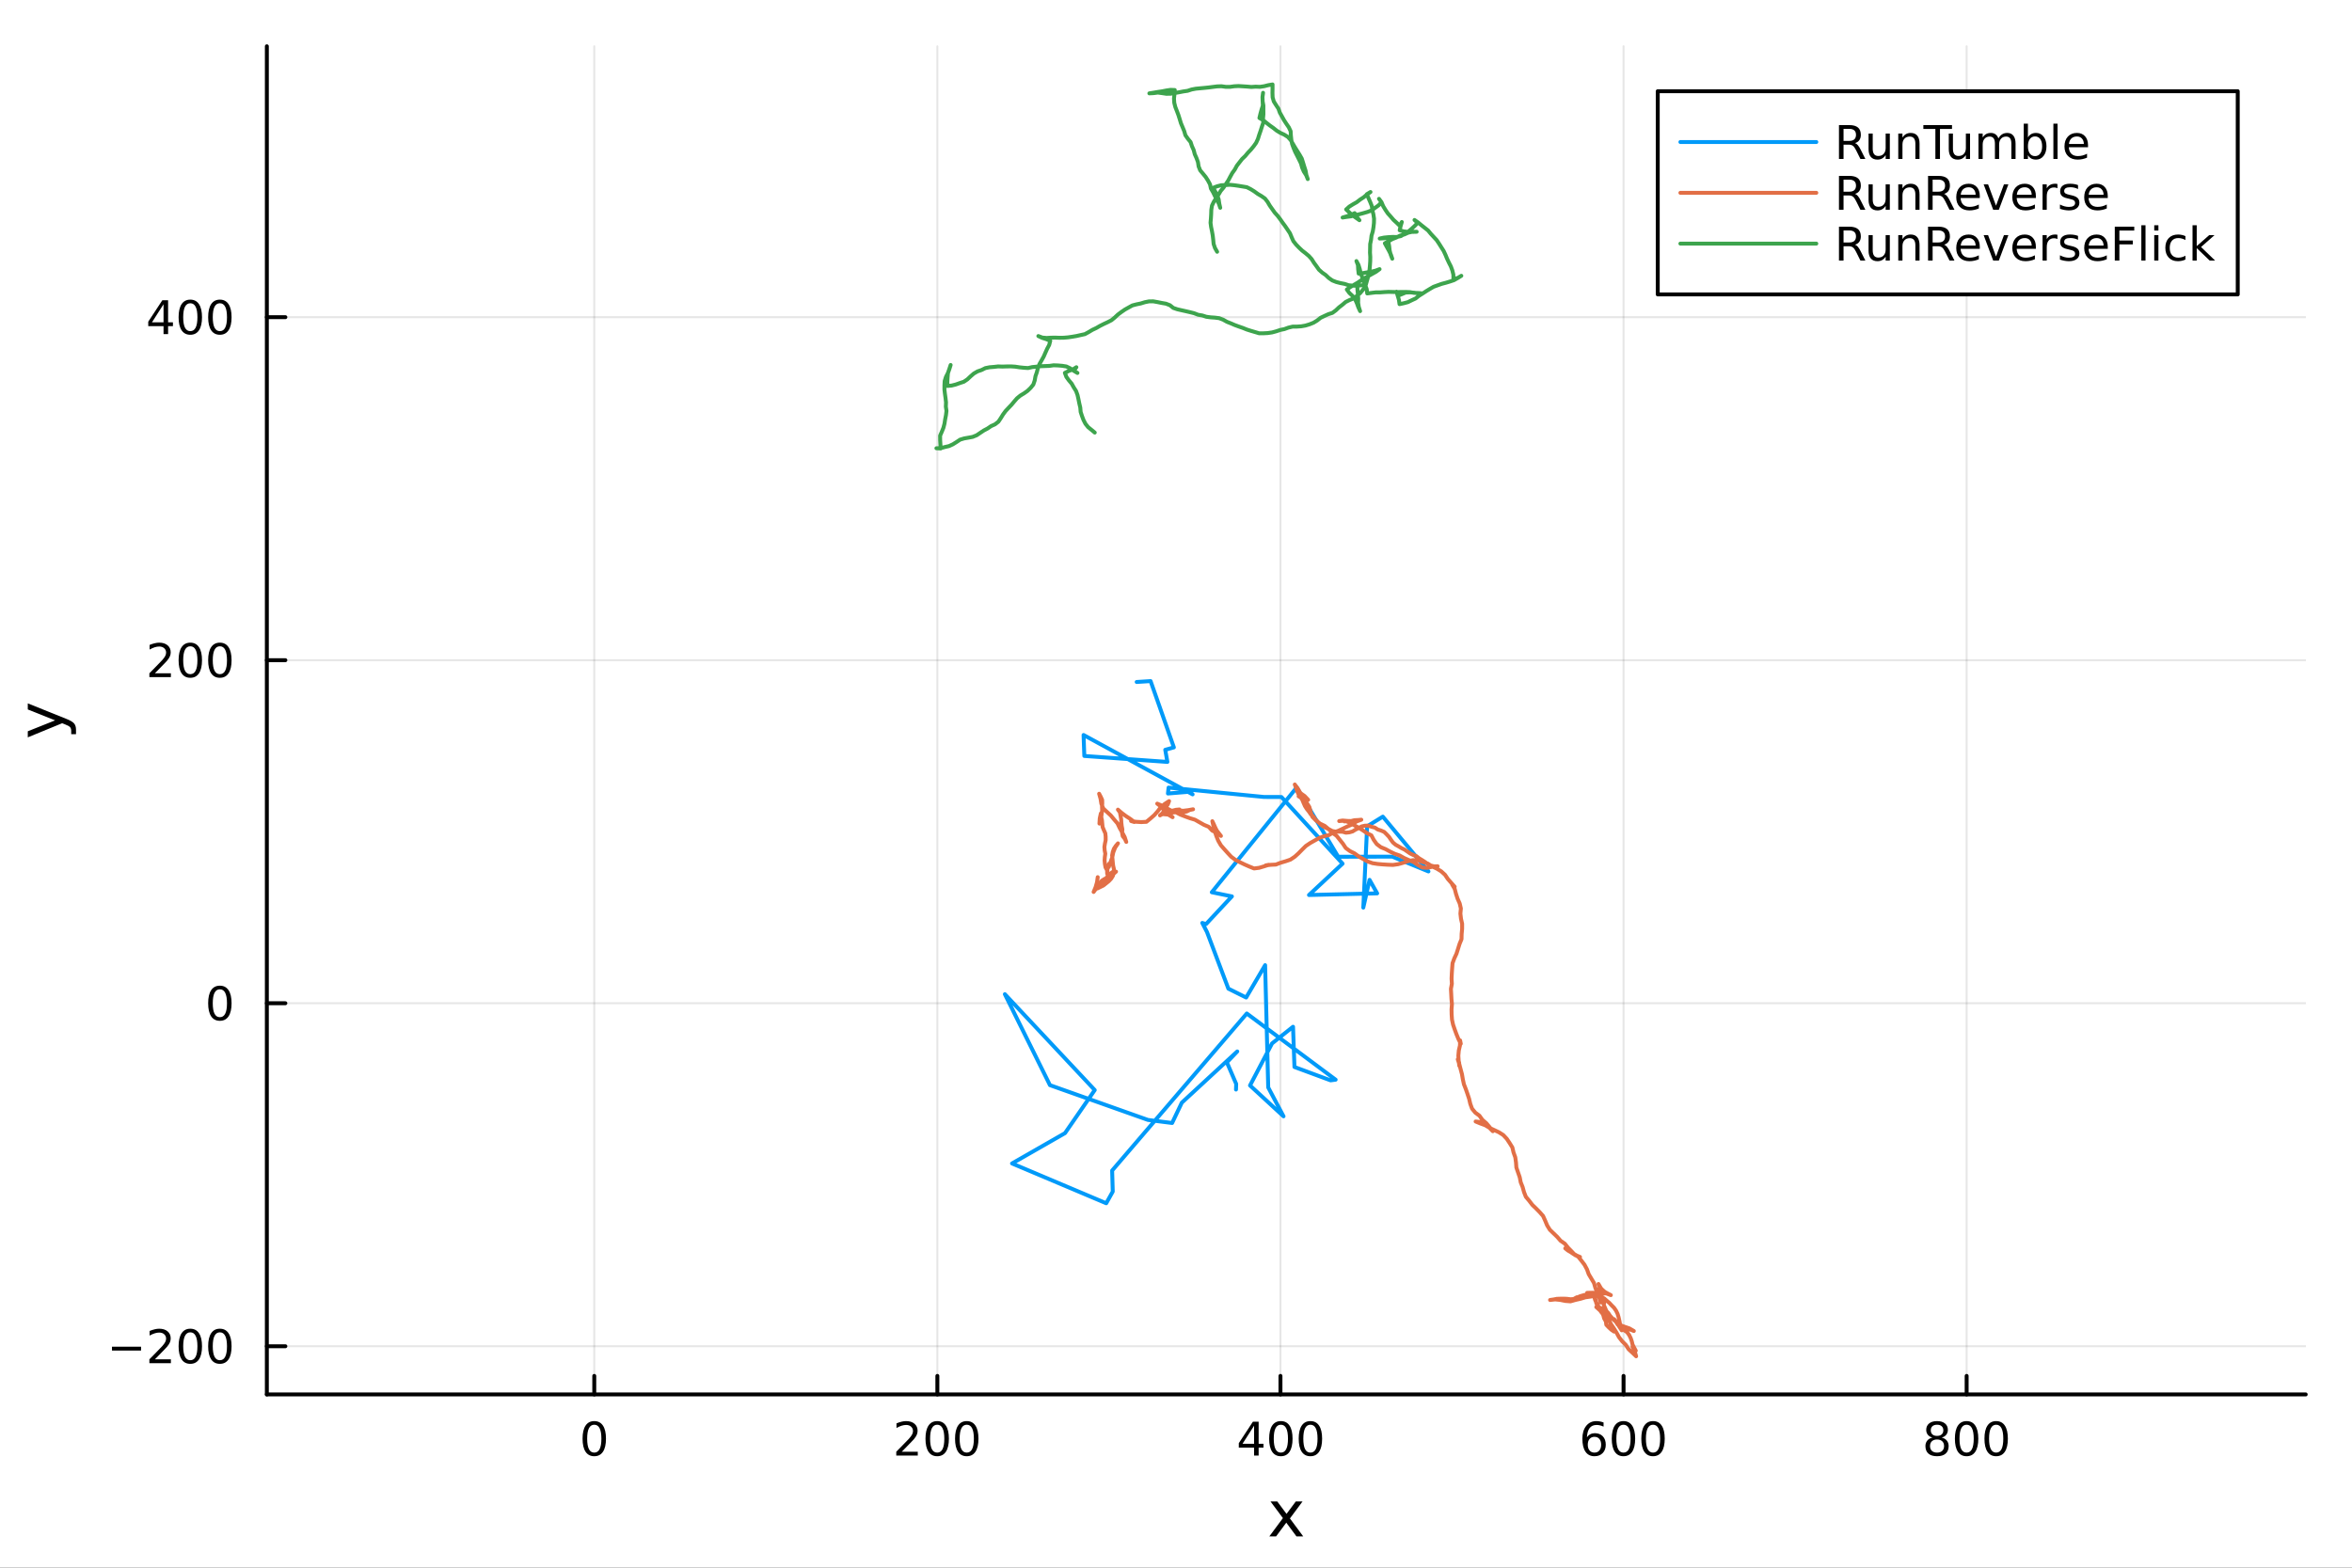 <?xml version="1.0" encoding="utf-8"?>
<svg xmlns="http://www.w3.org/2000/svg" xmlns:xlink="http://www.w3.org/1999/xlink" width="600" height="400" viewBox="0 0 2400 1600">
<rect x="0" y="0" width="2400" height="1600" fill="#333333" stroke="none"/>
<defs>
  <clipPath id="clip640">
    <rect x="0" y="0" width="2400" height="1600"/>
  </clipPath>
</defs>
<path clip-path="url(#clip640)" d="M0 1600 L2400 1600 L2400 0 L0 0  Z" fill="#ffffff" fill-rule="evenodd" fill-opacity="1"/>
<defs>
  <clipPath id="clip641">
    <rect x="480" y="0" width="1681" height="1600"/>
  </clipPath>
</defs>
<path clip-path="url(#clip640)" d="M272.297 1423.18 L2352.76 1423.18 L2352.76 47.244 L272.297 47.244  Z" fill="#ffffff" fill-rule="evenodd" fill-opacity="1"/>
<defs>
  <clipPath id="clip642">
    <rect x="272" y="47" width="2081" height="1377"/>
  </clipPath>
</defs>
<polyline clip-path="url(#clip642)" style="stroke:#000000; stroke-linecap:round; stroke-linejoin:round; stroke-width:2; stroke-opacity:0.1; fill:none" points="606.399,1423.18 606.399,47.244 "/>
<polyline clip-path="url(#clip642)" style="stroke:#000000; stroke-linecap:round; stroke-linejoin:round; stroke-width:2; stroke-opacity:0.1; fill:none" points="956.495,1423.18 956.495,47.244 "/>
<polyline clip-path="url(#clip642)" style="stroke:#000000; stroke-linecap:round; stroke-linejoin:round; stroke-width:2; stroke-opacity:0.1; fill:none" points="1306.59,1423.18 1306.59,47.244 "/>
<polyline clip-path="url(#clip642)" style="stroke:#000000; stroke-linecap:round; stroke-linejoin:round; stroke-width:2; stroke-opacity:0.1; fill:none" points="1656.69,1423.18 1656.69,47.244 "/>
<polyline clip-path="url(#clip642)" style="stroke:#000000; stroke-linecap:round; stroke-linejoin:round; stroke-width:2; stroke-opacity:0.1; fill:none" points="2006.78,1423.18 2006.78,47.244 "/>
<polyline clip-path="url(#clip642)" style="stroke:#000000; stroke-linecap:round; stroke-linejoin:round; stroke-width:2; stroke-opacity:0.1; fill:none" points="272.297,1374 2352.76,1374 "/>
<polyline clip-path="url(#clip642)" style="stroke:#000000; stroke-linecap:round; stroke-linejoin:round; stroke-width:2; stroke-opacity:0.1; fill:none" points="272.297,1023.91 2352.76,1023.91 "/>
<polyline clip-path="url(#clip642)" style="stroke:#000000; stroke-linecap:round; stroke-linejoin:round; stroke-width:2; stroke-opacity:0.1; fill:none" points="272.297,673.811 2352.76,673.811 "/>
<polyline clip-path="url(#clip642)" style="stroke:#000000; stroke-linecap:round; stroke-linejoin:round; stroke-width:2; stroke-opacity:0.1; fill:none" points="272.297,323.715 2352.76,323.715 "/>
<polyline clip-path="url(#clip640)" style="stroke:#000000; stroke-linecap:round; stroke-linejoin:round; stroke-width:4; stroke-opacity:1; fill:none" points="272.297,1423.18 2352.76,1423.18 "/>
<polyline clip-path="url(#clip640)" style="stroke:#000000; stroke-linecap:round; stroke-linejoin:round; stroke-width:4; stroke-opacity:1; fill:none" points="606.399,1423.18 606.399,1404.28 "/>
<polyline clip-path="url(#clip640)" style="stroke:#000000; stroke-linecap:round; stroke-linejoin:round; stroke-width:4; stroke-opacity:1; fill:none" points="956.495,1423.18 956.495,1404.28 "/>
<polyline clip-path="url(#clip640)" style="stroke:#000000; stroke-linecap:round; stroke-linejoin:round; stroke-width:4; stroke-opacity:1; fill:none" points="1306.59,1423.18 1306.59,1404.28 "/>
<polyline clip-path="url(#clip640)" style="stroke:#000000; stroke-linecap:round; stroke-linejoin:round; stroke-width:4; stroke-opacity:1; fill:none" points="1656.69,1423.18 1656.69,1404.28 "/>
<polyline clip-path="url(#clip640)" style="stroke:#000000; stroke-linecap:round; stroke-linejoin:round; stroke-width:4; stroke-opacity:1; fill:none" points="2006.78,1423.18 2006.78,1404.28 "/>
<path clip-path="url(#clip640)" d="M606.399 1454.1 Q602.788 1454.1 600.959 1457.66 Q599.154 1461.2 599.154 1468.33 Q599.154 1475.44 600.959 1479.01 Q602.788 1482.55 606.399 1482.55 Q610.033 1482.55 611.839 1479.01 Q613.668 1475.44 613.668 1468.33 Q613.668 1461.2 611.839 1457.66 Q610.033 1454.1 606.399 1454.1 M606.399 1450.39 Q612.209 1450.39 615.265 1455 Q618.343 1459.58 618.343 1468.33 Q618.343 1477.06 615.265 1481.67 Q612.209 1486.25 606.399 1486.25 Q600.589 1486.25 597.51 1481.67 Q594.455 1477.06 594.455 1468.33 Q594.455 1459.58 597.51 1455 Q600.589 1450.39 606.399 1450.39 Z" fill="#000000" fill-rule="nonzero" fill-opacity="1" /><path clip-path="url(#clip640)" d="M920.188 1481.64 L936.507 1481.64 L936.507 1485.58 L914.563 1485.58 L914.563 1481.64 Q917.225 1478.89 921.808 1474.26 Q926.415 1469.61 927.595 1468.27 Q929.84 1465.74 930.72 1464.01 Q931.623 1462.25 931.623 1460.56 Q931.623 1457.8 929.678 1456.07 Q927.757 1454.33 924.655 1454.33 Q922.456 1454.33 920.003 1455.09 Q917.572 1455.86 914.794 1457.41 L914.794 1452.69 Q917.618 1451.55 920.072 1450.97 Q922.526 1450.39 924.563 1450.39 Q929.933 1450.39 933.127 1453.08 Q936.322 1455.77 936.322 1460.26 Q936.322 1462.39 935.512 1464.31 Q934.725 1466.2 932.618 1468.8 Q932.04 1469.47 928.938 1472.69 Q925.836 1475.88 920.188 1481.64 Z" fill="#000000" fill-rule="nonzero" fill-opacity="1" /><path clip-path="url(#clip640)" d="M956.322 1454.1 Q952.711 1454.1 950.882 1457.66 Q949.076 1461.2 949.076 1468.33 Q949.076 1475.44 950.882 1479.01 Q952.711 1482.55 956.322 1482.55 Q959.956 1482.55 961.762 1479.01 Q963.59 1475.44 963.59 1468.33 Q963.59 1461.2 961.762 1457.66 Q959.956 1454.1 956.322 1454.1 M956.322 1450.39 Q962.132 1450.39 965.188 1455 Q968.266 1459.58 968.266 1468.33 Q968.266 1477.06 965.188 1481.67 Q962.132 1486.25 956.322 1486.25 Q950.512 1486.25 947.433 1481.67 Q944.377 1477.06 944.377 1468.33 Q944.377 1459.58 947.433 1455 Q950.512 1450.39 956.322 1450.39 Z" fill="#000000" fill-rule="nonzero" fill-opacity="1" /><path clip-path="url(#clip640)" d="M986.484 1454.1 Q982.873 1454.1 981.044 1457.66 Q979.238 1461.2 979.238 1468.33 Q979.238 1475.44 981.044 1479.01 Q982.873 1482.55 986.484 1482.55 Q990.118 1482.55 991.923 1479.01 Q993.752 1475.44 993.752 1468.33 Q993.752 1461.2 991.923 1457.66 Q990.118 1454.1 986.484 1454.1 M986.484 1450.39 Q992.294 1450.39 995.349 1455 Q998.428 1459.58 998.428 1468.33 Q998.428 1477.06 995.349 1481.67 Q992.294 1486.25 986.484 1486.25 Q980.674 1486.25 977.595 1481.67 Q974.539 1477.06 974.539 1468.33 Q974.539 1459.58 977.595 1455 Q980.674 1450.39 986.484 1450.39 Z" fill="#000000" fill-rule="nonzero" fill-opacity="1" /><path clip-path="url(#clip640)" d="M1279.68 1455.09 L1267.88 1473.54 L1279.68 1473.54 L1279.68 1455.09 M1278.46 1451.02 L1284.33 1451.02 L1284.33 1473.54 L1289.27 1473.54 L1289.27 1477.43 L1284.33 1477.43 L1284.33 1485.58 L1279.68 1485.58 L1279.68 1477.43 L1264.08 1477.43 L1264.08 1472.92 L1278.46 1451.02 Z" fill="#000000" fill-rule="nonzero" fill-opacity="1" /><path clip-path="url(#clip640)" d="M1307 1454.1 Q1303.39 1454.1 1301.56 1457.66 Q1299.75 1461.2 1299.75 1468.33 Q1299.75 1475.44 1301.56 1479.01 Q1303.39 1482.55 1307 1482.55 Q1310.63 1482.55 1312.44 1479.01 Q1314.27 1475.44 1314.27 1468.33 Q1314.27 1461.2 1312.44 1457.66 Q1310.63 1454.1 1307 1454.1 M1307 1450.39 Q1312.81 1450.39 1315.86 1455 Q1318.94 1459.58 1318.94 1468.33 Q1318.94 1477.06 1315.86 1481.67 Q1312.81 1486.25 1307 1486.25 Q1301.19 1486.25 1298.11 1481.67 Q1295.05 1477.06 1295.05 1468.33 Q1295.05 1459.58 1298.11 1455 Q1301.19 1450.39 1307 1450.39 Z" fill="#000000" fill-rule="nonzero" fill-opacity="1" /><path clip-path="url(#clip640)" d="M1337.16 1454.1 Q1333.55 1454.1 1331.72 1457.66 Q1329.91 1461.2 1329.91 1468.33 Q1329.91 1475.44 1331.72 1479.01 Q1333.55 1482.55 1337.16 1482.55 Q1340.79 1482.55 1342.6 1479.01 Q1344.43 1475.44 1344.43 1468.33 Q1344.43 1461.2 1342.6 1457.66 Q1340.79 1454.1 1337.16 1454.1 M1337.16 1450.39 Q1342.97 1450.39 1346.02 1455 Q1349.1 1459.58 1349.1 1468.33 Q1349.1 1477.06 1346.02 1481.67 Q1342.97 1486.25 1337.16 1486.25 Q1331.35 1486.25 1328.27 1481.67 Q1325.21 1477.06 1325.21 1468.33 Q1325.21 1459.58 1328.27 1455 Q1331.35 1450.39 1337.16 1450.39 Z" fill="#000000" fill-rule="nonzero" fill-opacity="1" /><path clip-path="url(#clip640)" d="M1627.01 1466.44 Q1623.86 1466.44 1622.01 1468.59 Q1620.18 1470.74 1620.18 1474.49 Q1620.18 1478.22 1622.01 1480.39 Q1623.86 1482.55 1627.01 1482.55 Q1630.16 1482.55 1631.99 1480.39 Q1633.84 1478.22 1633.84 1474.49 Q1633.84 1470.74 1631.99 1468.59 Q1630.16 1466.44 1627.01 1466.44 M1636.29 1451.78 L1636.29 1456.04 Q1634.54 1455.21 1632.73 1454.77 Q1630.95 1454.33 1629.19 1454.33 Q1624.56 1454.33 1622.1 1457.45 Q1619.67 1460.58 1619.33 1466.9 Q1620.69 1464.89 1622.75 1463.82 Q1624.81 1462.73 1627.29 1462.73 Q1632.5 1462.73 1635.51 1465.9 Q1638.54 1469.05 1638.54 1474.49 Q1638.54 1479.82 1635.39 1483.03 Q1632.24 1486.25 1627.01 1486.25 Q1621.02 1486.25 1617.85 1481.67 Q1614.67 1477.06 1614.67 1468.33 Q1614.67 1460.14 1618.56 1455.28 Q1622.45 1450.39 1629 1450.39 Q1630.76 1450.39 1632.54 1450.74 Q1634.35 1451.09 1636.29 1451.78 Z" fill="#000000" fill-rule="nonzero" fill-opacity="1" /><path clip-path="url(#clip640)" d="M1656.6 1454.1 Q1652.98 1454.1 1651.16 1457.66 Q1649.35 1461.2 1649.35 1468.33 Q1649.35 1475.44 1651.16 1479.01 Q1652.98 1482.55 1656.6 1482.55 Q1660.23 1482.55 1662.04 1479.01 Q1663.86 1475.44 1663.86 1468.33 Q1663.86 1461.2 1662.04 1457.66 Q1660.23 1454.1 1656.6 1454.1 M1656.6 1450.39 Q1662.41 1450.39 1665.46 1455 Q1668.54 1459.58 1668.54 1468.33 Q1668.54 1477.06 1665.46 1481.67 Q1662.41 1486.25 1656.6 1486.25 Q1650.79 1486.25 1647.71 1481.67 Q1644.65 1477.06 1644.65 1468.33 Q1644.65 1459.58 1647.71 1455 Q1650.79 1450.39 1656.6 1450.39 Z" fill="#000000" fill-rule="nonzero" fill-opacity="1" /><path clip-path="url(#clip640)" d="M1686.76 1454.1 Q1683.15 1454.1 1681.32 1457.66 Q1679.51 1461.2 1679.51 1468.33 Q1679.51 1475.44 1681.32 1479.01 Q1683.15 1482.55 1686.76 1482.55 Q1690.39 1482.55 1692.2 1479.01 Q1694.03 1475.44 1694.03 1468.33 Q1694.03 1461.2 1692.2 1457.66 Q1690.39 1454.1 1686.76 1454.1 M1686.76 1450.39 Q1692.57 1450.39 1695.62 1455 Q1698.7 1459.58 1698.7 1468.33 Q1698.7 1477.06 1695.62 1481.67 Q1692.57 1486.25 1686.76 1486.25 Q1680.95 1486.25 1677.87 1481.67 Q1674.81 1477.06 1674.81 1468.33 Q1674.81 1459.58 1677.87 1455 Q1680.95 1450.39 1686.76 1450.39 Z" fill="#000000" fill-rule="nonzero" fill-opacity="1" /><path clip-path="url(#clip640)" d="M1976.58 1469.17 Q1973.24 1469.17 1971.32 1470.95 Q1969.42 1472.73 1969.42 1475.86 Q1969.42 1478.98 1971.32 1480.77 Q1973.24 1482.55 1976.58 1482.55 Q1979.91 1482.55 1981.83 1480.77 Q1983.75 1478.96 1983.75 1475.86 Q1983.75 1472.73 1981.83 1470.95 Q1979.93 1469.17 1976.58 1469.17 M1971.9 1467.18 Q1968.89 1466.44 1967.2 1464.38 Q1965.53 1462.32 1965.53 1459.35 Q1965.53 1455.21 1968.47 1452.8 Q1971.44 1450.39 1976.58 1450.39 Q1981.74 1450.39 1984.68 1452.8 Q1987.62 1455.21 1987.62 1459.35 Q1987.62 1462.32 1985.93 1464.38 Q1984.26 1466.44 1981.28 1467.18 Q1984.65 1467.96 1986.53 1470.26 Q1988.43 1472.55 1988.43 1475.86 Q1988.43 1480.88 1985.35 1483.57 Q1982.29 1486.25 1976.58 1486.25 Q1970.86 1486.25 1967.78 1483.57 Q1964.72 1480.88 1964.72 1475.86 Q1964.72 1472.55 1966.62 1470.26 Q1968.52 1467.96 1971.9 1467.18 M1970.19 1459.79 Q1970.19 1462.48 1971.85 1463.98 Q1973.54 1465.49 1976.58 1465.49 Q1979.59 1465.49 1981.28 1463.98 Q1982.99 1462.48 1982.99 1459.79 Q1982.99 1457.11 1981.28 1455.6 Q1979.59 1454.1 1976.58 1454.1 Q1973.54 1454.1 1971.85 1455.6 Q1970.19 1457.11 1970.19 1459.79 Z" fill="#000000" fill-rule="nonzero" fill-opacity="1" /><path clip-path="url(#clip640)" d="M2006.74 1454.1 Q2003.13 1454.1 2001.3 1457.66 Q1999.49 1461.2 1999.49 1468.33 Q1999.49 1475.44 2001.3 1479.01 Q2003.13 1482.55 2006.74 1482.55 Q2010.37 1482.55 2012.18 1479.01 Q2014.01 1475.44 2014.01 1468.33 Q2014.01 1461.2 2012.18 1457.66 Q2010.37 1454.1 2006.74 1454.1 M2006.74 1450.39 Q2012.55 1450.39 2015.6 1455 Q2018.68 1459.58 2018.68 1468.33 Q2018.68 1477.06 2015.6 1481.67 Q2012.55 1486.25 2006.74 1486.25 Q2000.93 1486.25 1997.85 1481.67 Q1994.79 1477.06 1994.79 1468.33 Q1994.79 1459.58 1997.85 1455 Q2000.93 1450.39 2006.74 1450.39 Z" fill="#000000" fill-rule="nonzero" fill-opacity="1" /><path clip-path="url(#clip640)" d="M2036.9 1454.1 Q2033.29 1454.1 2031.46 1457.66 Q2029.65 1461.2 2029.65 1468.33 Q2029.65 1475.44 2031.46 1479.01 Q2033.29 1482.55 2036.9 1482.55 Q2040.53 1482.55 2042.34 1479.01 Q2044.17 1475.44 2044.17 1468.33 Q2044.17 1461.2 2042.34 1457.66 Q2040.53 1454.1 2036.9 1454.1 M2036.9 1450.39 Q2042.71 1450.39 2045.77 1455 Q2048.84 1459.58 2048.84 1468.33 Q2048.84 1477.06 2045.77 1481.67 Q2042.71 1486.25 2036.9 1486.25 Q2031.09 1486.25 2028.01 1481.67 Q2024.96 1477.06 2024.96 1468.33 Q2024.96 1459.58 2028.01 1455 Q2031.09 1450.39 2036.9 1450.39 Z" fill="#000000" fill-rule="nonzero" fill-opacity="1" /><path clip-path="url(#clip640)" d="M1329.14 1532.4 L1316.25 1549.74 L1329.81 1568.04 L1322.9 1568.04 L1312.53 1554.04 L1302.15 1568.04 L1295.24 1568.04 L1309.09 1549.39 L1296.42 1532.4 L1303.33 1532.4 L1312.78 1545.1 L1322.23 1532.4 L1329.14 1532.4 Z" fill="#000000" fill-rule="nonzero" fill-opacity="1" /><polyline clip-path="url(#clip640)" style="stroke:#000000; stroke-linecap:round; stroke-linejoin:round; stroke-width:4; stroke-opacity:1; fill:none" points="272.297,1423.18 272.297,47.244 "/>
<polyline clip-path="url(#clip640)" style="stroke:#000000; stroke-linecap:round; stroke-linejoin:round; stroke-width:4; stroke-opacity:1; fill:none" points="272.297,1374 291.194,1374 "/>
<polyline clip-path="url(#clip640)" style="stroke:#000000; stroke-linecap:round; stroke-linejoin:round; stroke-width:4; stroke-opacity:1; fill:none" points="272.297,1023.91 291.194,1023.91 "/>
<polyline clip-path="url(#clip640)" style="stroke:#000000; stroke-linecap:round; stroke-linejoin:round; stroke-width:4; stroke-opacity:1; fill:none" points="272.297,673.811 291.194,673.811 "/>
<polyline clip-path="url(#clip640)" style="stroke:#000000; stroke-linecap:round; stroke-linejoin:round; stroke-width:4; stroke-opacity:1; fill:none" points="272.297,323.715 291.194,323.715 "/>
<path clip-path="url(#clip640)" d="M114.26 1374.46 L143.936 1374.46 L143.936 1378.39 L114.26 1378.39 L114.26 1374.46 Z" fill="#000000" fill-rule="nonzero" fill-opacity="1" /><path clip-path="url(#clip640)" d="M158.056 1387.35 L174.376 1387.35 L174.376 1391.28 L152.431 1391.28 L152.431 1387.35 Q155.093 1384.59 159.677 1379.96 Q164.283 1375.31 165.464 1373.97 Q167.709 1371.45 168.589 1369.71 Q169.491 1367.95 169.491 1366.26 Q169.491 1363.51 167.547 1361.77 Q165.626 1360.03 162.524 1360.03 Q160.325 1360.03 157.871 1360.8 Q155.44 1361.56 152.663 1363.11 L152.663 1358.39 Q155.487 1357.26 157.94 1356.68 Q160.394 1356.1 162.431 1356.1 Q167.802 1356.1 170.996 1358.78 Q174.19 1361.47 174.19 1365.96 Q174.19 1368.09 173.38 1370.01 Q172.593 1371.91 170.487 1374.5 Q169.908 1375.17 166.806 1378.39 Q163.704 1381.58 158.056 1387.35 Z" fill="#000000" fill-rule="nonzero" fill-opacity="1" /><path clip-path="url(#clip640)" d="M194.19 1359.8 Q190.579 1359.8 188.75 1363.37 Q186.945 1366.91 186.945 1374.04 Q186.945 1381.14 188.75 1384.71 Q190.579 1388.25 194.19 1388.25 Q197.825 1388.25 199.63 1384.71 Q201.459 1381.14 201.459 1374.04 Q201.459 1366.91 199.63 1363.37 Q197.825 1359.8 194.19 1359.8 M194.19 1356.1 Q200 1356.1 203.056 1360.71 Q206.135 1365.29 206.135 1374.04 Q206.135 1382.77 203.056 1387.37 Q200 1391.96 194.19 1391.96 Q188.38 1391.96 185.301 1387.37 Q182.246 1382.77 182.246 1374.04 Q182.246 1365.29 185.301 1360.71 Q188.38 1356.1 194.19 1356.1 Z" fill="#000000" fill-rule="nonzero" fill-opacity="1" /><path clip-path="url(#clip640)" d="M224.352 1359.8 Q220.741 1359.8 218.912 1363.37 Q217.107 1366.91 217.107 1374.04 Q217.107 1381.14 218.912 1384.71 Q220.741 1388.25 224.352 1388.25 Q227.986 1388.25 229.792 1384.71 Q231.621 1381.14 231.621 1374.04 Q231.621 1366.91 229.792 1363.37 Q227.986 1359.8 224.352 1359.8 M224.352 1356.1 Q230.162 1356.1 233.218 1360.71 Q236.297 1365.29 236.297 1374.04 Q236.297 1382.77 233.218 1387.37 Q230.162 1391.96 224.352 1391.96 Q218.542 1391.96 215.463 1387.37 Q212.408 1382.77 212.408 1374.04 Q212.408 1365.29 215.463 1360.71 Q218.542 1356.1 224.352 1356.1 Z" fill="#000000" fill-rule="nonzero" fill-opacity="1" /><path clip-path="url(#clip640)" d="M224.352 1009.71 Q220.741 1009.71 218.912 1013.27 Q217.107 1016.81 217.107 1023.94 Q217.107 1031.05 218.912 1034.61 Q220.741 1038.16 224.352 1038.16 Q227.986 1038.16 229.792 1034.61 Q231.621 1031.05 231.621 1023.94 Q231.621 1016.81 229.792 1013.27 Q227.986 1009.71 224.352 1009.71 M224.352 1006 Q230.162 1006 233.218 1010.61 Q236.297 1015.19 236.297 1023.94 Q236.297 1032.67 233.218 1037.28 Q230.162 1041.86 224.352 1041.86 Q218.542 1041.86 215.463 1037.28 Q212.408 1032.67 212.408 1023.94 Q212.408 1015.19 215.463 1010.61 Q218.542 1006 224.352 1006 Z" fill="#000000" fill-rule="nonzero" fill-opacity="1" /><path clip-path="url(#clip640)" d="M158.056 687.156 L174.376 687.156 L174.376 691.091 L152.431 691.091 L152.431 687.156 Q155.093 684.401 159.677 679.772 Q164.283 675.119 165.464 673.776 Q167.709 671.253 168.589 669.517 Q169.491 667.758 169.491 666.068 Q169.491 663.313 167.547 661.577 Q165.626 659.841 162.524 659.841 Q160.325 659.841 157.871 660.605 Q155.44 661.369 152.663 662.92 L152.663 658.198 Q155.487 657.063 157.94 656.485 Q160.394 655.906 162.431 655.906 Q167.802 655.906 170.996 658.591 Q174.19 661.276 174.19 665.767 Q174.19 667.897 173.38 669.818 Q172.593 671.716 170.487 674.309 Q169.908 674.98 166.806 678.198 Q163.704 681.392 158.056 687.156 Z" fill="#000000" fill-rule="nonzero" fill-opacity="1" /><path clip-path="url(#clip640)" d="M194.19 659.61 Q190.579 659.61 188.75 663.175 Q186.945 666.716 186.945 673.846 Q186.945 680.952 188.75 684.517 Q190.579 688.059 194.19 688.059 Q197.825 688.059 199.63 684.517 Q201.459 680.952 201.459 673.846 Q201.459 666.716 199.63 663.175 Q197.825 659.61 194.19 659.61 M194.19 655.906 Q200 655.906 203.056 660.513 Q206.135 665.096 206.135 673.846 Q206.135 682.573 203.056 687.179 Q200 691.762 194.19 691.762 Q188.38 691.762 185.301 687.179 Q182.246 682.573 182.246 673.846 Q182.246 665.096 185.301 660.513 Q188.38 655.906 194.19 655.906 Z" fill="#000000" fill-rule="nonzero" fill-opacity="1" /><path clip-path="url(#clip640)" d="M224.352 659.61 Q220.741 659.61 218.912 663.175 Q217.107 666.716 217.107 673.846 Q217.107 680.952 218.912 684.517 Q220.741 688.059 224.352 688.059 Q227.986 688.059 229.792 684.517 Q231.621 680.952 231.621 673.846 Q231.621 666.716 229.792 663.175 Q227.986 659.61 224.352 659.61 M224.352 655.906 Q230.162 655.906 233.218 660.513 Q236.297 665.096 236.297 673.846 Q236.297 682.573 233.218 687.179 Q230.162 691.762 224.352 691.762 Q218.542 691.762 215.463 687.179 Q212.408 682.573 212.408 673.846 Q212.408 665.096 215.463 660.513 Q218.542 655.906 224.352 655.906 Z" fill="#000000" fill-rule="nonzero" fill-opacity="1" /><path clip-path="url(#clip640)" d="M166.876 310.509 L155.07 328.958 L166.876 328.958 L166.876 310.509 M165.649 306.435 L171.528 306.435 L171.528 328.958 L176.459 328.958 L176.459 332.847 L171.528 332.847 L171.528 340.995 L166.876 340.995 L166.876 332.847 L151.274 332.847 L151.274 328.333 L165.649 306.435 Z" fill="#000000" fill-rule="nonzero" fill-opacity="1" /><path clip-path="url(#clip640)" d="M194.19 309.513 Q190.579 309.513 188.75 313.078 Q186.945 316.62 186.945 323.749 Q186.945 330.856 188.75 334.421 Q190.579 337.962 194.19 337.962 Q197.825 337.962 199.63 334.421 Q201.459 330.856 201.459 323.749 Q201.459 316.62 199.63 313.078 Q197.825 309.513 194.19 309.513 M194.19 305.81 Q200 305.81 203.056 310.416 Q206.135 315 206.135 323.749 Q206.135 332.476 203.056 337.083 Q200 341.666 194.19 341.666 Q188.38 341.666 185.301 337.083 Q182.246 332.476 182.246 323.749 Q182.246 315 185.301 310.416 Q188.38 305.81 194.19 305.81 Z" fill="#000000" fill-rule="nonzero" fill-opacity="1" /><path clip-path="url(#clip640)" d="M224.352 309.513 Q220.741 309.513 218.912 313.078 Q217.107 316.62 217.107 323.749 Q217.107 330.856 218.912 334.421 Q220.741 337.962 224.352 337.962 Q227.986 337.962 229.792 334.421 Q231.621 330.856 231.621 323.749 Q231.621 316.62 229.792 313.078 Q227.986 309.513 224.352 309.513 M224.352 305.81 Q230.162 305.81 233.218 310.416 Q236.297 315 236.297 323.749 Q236.297 332.476 233.218 337.083 Q230.162 341.666 224.352 341.666 Q218.542 341.666 215.463 337.083 Q212.408 332.476 212.408 323.749 Q212.408 315 215.463 310.416 Q218.542 305.81 224.352 305.81 Z" fill="#000000" fill-rule="nonzero" fill-opacity="1" /><path clip-path="url(#clip640)" d="M67.314 733.525 Q73.68 736.008 75.622 738.363 Q77.563 740.718 77.563 744.665 L77.563 749.344 L72.662 749.344 L72.662 745.906 Q72.662 743.487 71.516 742.151 Q70.37 740.814 66.105 739.191 L63.431 738.14 L28.356 752.559 L28.356 746.352 L56.238 735.212 L28.356 724.072 L28.356 717.865 L67.314 733.525 Z" fill="#000000" fill-rule="nonzero" fill-opacity="1" /><polyline clip-path="url(#clip642)" style="stroke:#009af9; stroke-linecap:round; stroke-linejoin:round; stroke-width:4; stroke-opacity:1; fill:none" points="1159.89,696.036 1164.62,695.733 1169.34,695.43 1174.07,695.127 1176.05,700.767 1178.03,706.406 1180.02,712.046 1182,717.685 1183.98,723.324 1185.96,728.964 1187.94,734.603 1189.92,740.242 1191.9,745.882 1193.88,751.521 1195.86,757.16 1197.84,762.8 1193.44,764.027 1189.03,765.255 1190.12,771.441 1191.22,777.627 1185.56,777.221 1179.91,776.814 1174.26,776.408 1168.61,776.002 1162.96,775.596 1157.31,775.19 1151.66,774.784 1146,774.377 1140.35,773.971 1134.7,773.565 1129.05,773.159 1123.4,772.753 1117.75,772.347 1112.09,771.94 1106.44,771.534 1106.25,766.186 1106.06,760.838 1105.87,755.491 1105.68,750.143 1110.98,753.028 1116.28,755.914 1121.57,758.8 1126.87,761.685 1132.17,764.571 1137.47,767.457 1142.77,770.343 1148.07,773.228 1153.37,776.114 1158.67,779 1163.96,781.885 1169.26,784.771 1174.56,787.657 1179.86,790.542 1185.16,793.428 1190.46,796.314 1195.76,799.2 1201.06,802.085 1206.35,804.971 1211.65,807.857 1216.95,810.742 1214.18,808.038 1208.58,808.491 1202.98,808.945 1197.38,809.398 1191.78,809.852 1192.43,803.821 1197.56,804.324 1202.68,804.828 1207.81,805.331 1212.93,805.835 1218.06,806.339 1223.18,806.842 1228.31,807.346 1233.43,807.849 1238.55,808.353 1243.68,808.856 1248.8,809.36 1253.93,809.863 1259.05,810.367 1264.18,810.871 1269.3,811.374 1274.43,811.878 1279.55,812.381 1284.68,812.885 1289.8,813.388 1295.73,813.401 1301.66,813.414 1307.59,813.426 1311.05,817.204 1314.52,820.983 1317.99,824.761 1321.45,828.539 1324.92,832.317 1328.38,836.096 1331.85,839.874 1335.32,843.652 1338.78,847.431 1342.25,851.209 1345.72,854.987 1349.18,858.765 1352.65,862.544 1356.11,866.322 1359.58,870.1 1363.05,873.878 1366.51,877.657 1369.98,881.435 1366.55,884.637 1363.12,887.838 1359.69,891.04 1356.26,894.242 1352.83,897.443 1349.41,900.645 1345.98,903.847 1342.55,907.048 1339.12,910.25 1335.69,913.452 1342.01,913.3 1348.34,913.148 1354.67,912.997 1360.99,912.845 1367.32,912.693 1373.64,912.542 1379.97,912.39 1386.29,912.238 1392.62,912.087 1398.94,911.935 1405.27,911.783 1402.68,907.184 1400.09,902.586 1397.51,897.987 1396.44,902.711 1395.38,907.435 1394.31,912.159 1393.25,916.883 1392.19,921.607 1391.12,926.331 1391.38,920.8 1391.64,915.269 1391.9,909.738 1392.17,904.207 1392.43,898.676 1392.69,893.145 1392.95,887.614 1393.21,882.083 1393.47,876.552 1393.73,871.02 1393.99,865.489 1394.25,859.958 1394.51,854.427 1394.78,848.896 1395.04,843.365 1399.04,840.892 1403.04,838.418 1407.05,835.944 1411.05,833.47 1413.96,836.965 1416.87,840.46 1419.78,843.955 1422.69,847.45 1425.6,850.945 1428.51,854.44 1431.41,857.935 1434.32,861.429 1437.23,864.924 1440.14,868.419 1443.05,871.914 1445.96,875.409 1448.87,878.904 1451.78,882.399 1454.69,885.894 1457.6,889.389 1453.5,887.711 1449.4,886.033 1445.3,884.355 1441.2,882.676 1437.1,880.998 1433,879.32 1428.91,877.642 1424.81,875.964 1420.71,874.286 1416.46,874.295 1412.22,874.305 1407.97,874.314 1403.72,874.324 1399.48,874.334 1395.23,874.343 1390.99,874.353 1386.74,874.362 1382.5,874.372 1378.25,874.381 1374,874.391 1369.76,874.4 1365.51,874.41 1362.25,868.97 1358.99,863.531 1355.73,858.092 1352.48,852.652 1349.22,847.213 1345.96,841.774 1342.7,836.335 1339.44,830.895 1336.18,825.456 1332.92,820.017 1329.66,814.577 1326.4,809.138 1323.14,803.699 1319.54,808.155 1315.93,812.612 1312.32,817.069 1308.71,821.525 1305.1,825.982 1301.49,830.439 1297.88,834.895 1294.27,839.352 1290.66,843.808 1287.05,848.265 1283.44,852.722 1279.84,857.178 1276.23,861.635 1272.62,866.092 1269.01,870.548 1265.4,875.005 1261.79,879.461 1258.18,883.918 1254.57,888.375 1250.96,892.831 1247.35,897.288 1243.74,901.744 1240.14,906.201 1236.53,910.658 1240.63,911.5 1244.74,912.342 1248.84,913.184 1252.94,914.026 1257.05,914.868 1253.29,918.901 1249.52,922.934 1245.76,926.968 1241.99,931.001 1238.23,935.035 1234.47,939.068 1230.7,943.101 1226.81,941.959 1229.22,946.617 1231.63,951.275 1233.31,955.718 1234.98,960.161 1236.66,964.603 1238.34,969.046 1240.02,973.489 1241.69,977.932 1243.37,982.375 1245.05,986.818 1246.72,991.26 1248.4,995.703 1250.08,1000.15 1251.76,1004.59 1253.43,1009.03 1257.97,1011.29 1262.51,1013.56 1267.05,1015.82 1271.59,1018.08 1273.52,1014.78 1275.46,1011.47 1277.4,1008.17 1279.33,1004.87 1281.27,1001.56 1283.2,998.26 1285.14,994.956 1287.07,991.653 1289.01,988.349 1290.94,985.045 1291.08,990.472 1291.22,995.898 1291.36,1001.32 1291.49,1006.75 1291.63,1012.18 1291.77,1017.6 1291.91,1023.03 1292.04,1028.46 1292.18,1033.88 1292.32,1039.31 1292.45,1044.73 1292.59,1050.16 1292.73,1055.59 1292.87,1061.01 1293,1066.44 1293.14,1071.87 1293.28,1077.29 1293.42,1082.72 1293.55,1088.14 1293.69,1093.57 1293.83,1099 1293.97,1104.42 1294.1,1109.85 1296.33,1114.06 1298.56,1118.27 1300.79,1122.48 1303.03,1126.7 1305.26,1130.91 1307.49,1135.12 1309.72,1139.33 1306.3,1136.18 1302.88,1133.03 1299.46,1129.89 1296.04,1126.74 1292.63,1123.59 1289.21,1120.44 1285.79,1117.29 1282.37,1114.14 1278.95,1110.99 1275.53,1107.84 1277.57,1103.95 1279.61,1100.05 1281.66,1096.15 1283.7,1092.25 1285.74,1088.36 1287.78,1084.46 1289.82,1080.56 1291.86,1076.66 1293.9,1072.77 1295.94,1068.87 1297.98,1064.97 1301.04,1062.53 1304.11,1060.1 1307.17,1057.66 1310.24,1055.22 1313.3,1052.79 1316.36,1050.35 1319.43,1047.91 1319.57,1052.02 1319.71,1056.13 1319.86,1060.24 1320,1064.35 1320.15,1068.45 1320.29,1072.56 1320.44,1076.67 1320.58,1080.78 1320.73,1084.88 1320.87,1088.99 1326.13,1090.94 1331.4,1092.89 1336.66,1094.84 1341.92,1096.78 1347.18,1098.73 1352.45,1100.68 1357.71,1102.63 1362.9,1101.94 1358.36,1098.57 1353.83,1095.19 1349.3,1091.81 1344.76,1088.43 1340.23,1085.05 1335.7,1081.68 1331.17,1078.3 1326.63,1074.92 1322.1,1071.54 1317.57,1068.17 1313.03,1064.79 1308.5,1061.41 1303.97,1058.03 1299.43,1054.65 1294.9,1051.28 1290.37,1047.9 1285.84,1044.52 1281.3,1041.14 1276.77,1037.76 1272.24,1034.39 1268.62,1038.6 1265.01,1042.82 1261.39,1047.04 1257.77,1051.26 1254.16,1055.48 1250.54,1059.69 1246.93,1063.91 1243.31,1068.13 1239.7,1072.35 1236.08,1076.56 1232.46,1080.78 1228.85,1085 1225.23,1089.22 1221.62,1093.44 1218,1097.65 1214.39,1101.87 1210.77,1106.09 1207.15,1110.31 1203.54,1114.52 1199.92,1118.74 1196.31,1122.96 1192.69,1127.18 1189.08,1131.4 1185.46,1135.61 1181.84,1139.83 1178.23,1144.05 1174.61,1148.27 1171,1152.48 1167.38,1156.7 1163.77,1160.92 1160.15,1165.14 1156.53,1169.36 1152.92,1173.57 1149.3,1177.79 1145.69,1182.01 1142.07,1186.23 1138.46,1190.44 1134.84,1194.66 1134.96,1198.96 1135.09,1203.26 1135.21,1207.56 1135.34,1211.85 1135.46,1216.15 1134.13,1218.53 1132.8,1220.91 1131.47,1223.29 1130.14,1225.67 1128.81,1228.06 1122.4,1225.35 1115.99,1222.64 1109.58,1219.93 1103.17,1217.22 1096.76,1214.51 1090.36,1211.81 1083.95,1209.1 1077.54,1206.39 1071.13,1203.68 1064.72,1200.97 1058.32,1198.27 1051.91,1195.56 1045.5,1192.85 1039.09,1190.14 1032.68,1187.43 1036.54,1185.22 1040.4,1183.02 1044.26,1180.81 1048.12,1178.6 1051.99,1176.39 1055.85,1174.18 1059.71,1171.97 1063.57,1169.76 1067.43,1167.55 1071.29,1165.34 1075.15,1163.13 1079.01,1160.92 1082.87,1158.71 1086.73,1156.5 1090.1,1151.61 1093.48,1146.73 1096.85,1141.84 1100.22,1136.95 1103.6,1132.07 1106.97,1127.18 1110.34,1122.29 1113.72,1117.41 1117.09,1112.52 1112.72,1107.86 1108.36,1103.2 1103.99,1098.54 1099.62,1093.88 1095.25,1089.22 1090.88,1084.56 1086.52,1079.9 1082.15,1075.24 1077.78,1070.58 1073.41,1065.92 1069.05,1061.26 1064.68,1056.6 1060.31,1051.94 1055.94,1047.28 1051.58,1042.62 1047.21,1037.97 1042.84,1033.31 1038.47,1028.65 1034.11,1023.99 1029.74,1019.33 1025.37,1014.67 1028.44,1020.86 1031.51,1027.05 1034.57,1033.24 1037.64,1039.43 1040.71,1045.62 1043.78,1051.81 1046.84,1058 1049.91,1064.19 1052.98,1070.38 1056.05,1076.57 1059.11,1082.76 1062.18,1088.95 1065.25,1095.14 1068.32,1101.33 1071.38,1107.52 1076.65,1109.39 1081.91,1111.26 1087.18,1113.13 1092.44,1114.99 1097.71,1116.86 1102.97,1118.73 1108.23,1120.6 1113.5,1122.47 1118.76,1124.33 1124.03,1126.2 1129.29,1128.07 1134.56,1129.94 1139.82,1131.81 1145.09,1133.67 1150.35,1135.54 1155.61,1137.41 1160.88,1139.28 1166.14,1141.14 1171.41,1143.01 1177.57,1143.79 1183.73,1144.58 1189.89,1145.36 1196.04,1146.14 1198.51,1140.96 1200.98,1135.77 1203.45,1130.59 1205.92,1125.4 1208.75,1122.79 1211.58,1120.17 1214.41,1117.56 1217.24,1114.95 1220.07,1112.33 1222.9,1109.72 1225.73,1107.1 1228.56,1104.49 1231.39,1101.87 1234.22,1099.26 1237.05,1096.64 1239.88,1094.03 1242.71,1091.42 1245.54,1088.8 1248.36,1086.19 1251.19,1083.57 1254.02,1080.96 1256.85,1078.34 1259.68,1075.73 1262.51,1073.12 1258.98,1076.83 1255.45,1080.54 1251.92,1084.26 1253.82,1088.66 1255.72,1093.06 1257.62,1097.46 1259.51,1101.86 1261.41,1106.26 1261.23,1112.01 "/>
<polyline clip-path="url(#clip642)" style="stroke:#e26f46; stroke-linecap:round; stroke-linejoin:round; stroke-width:4; stroke-opacity:1; fill:none" points="1120.12,895.246 1119.4,900.447 1117.95,905.495 1115.94,910.345 1118.01,907.523 1120.49,905.052 1123.11,902.733 1126,900.754 1128.35,898.159 1130.6,895.481 1132.8,892.754 1135.08,890.099 1130.82,893.171 1128,897.601 1124.29,901.317 1119.99,904.323 1122.29,901.685 1124.32,898.834 1127.28,896.959 1130.63,895.955 1133.83,894.541 1136.18,891.944 1138.8,889.62 1134.65,892.837 1131.73,897.206 1128.73,901.511 1124.13,904.053 1119.65,906.794 1122.8,905.264 1125.95,903.729 1128.68,901.543 1131.41,899.345 1133.81,896.797 1135.66,893.827 1136.48,890.424 1136.64,886.927 1135.86,883.514 1135.48,880.034 1135.17,876.546 1134.8,873.065 1135.46,869.627 1136.59,866.314 1138.51,863.385 1140.79,860.725 1137.88,865.099 1135.97,869.99 1134.93,875.137 1133.11,880.062 1131.33,885.003 1131.72,881.524 1130.12,886.525 1129.78,891.766 1129.7,888.266 1128.06,885.173 1127.45,881.725 1127.15,878.237 1127.37,874.743 1127.86,871.277 1127.2,867.838 1126.95,864.346 1127.49,860.888 1128.23,857.467 1128.22,853.966 1127.87,850.482 1126.43,847.292 1125.09,844.055 1124.75,840.571 1124.43,837.085 1123.67,833.669 1123.31,830.186 1122.2,835.321 1121.87,840.561 1122.84,837.198 1123.73,833.812 1124.18,830.34 1124.66,826.872 1124.51,823.374 1124.75,819.881 1124.66,816.381 1123.2,813.202 1121.57,810.101 1122.99,815.157 1123.83,820.34 1125.83,825.197 1129.67,828.775 1133.53,832.339 1136.87,836.395 1140.3,840.373 1142.55,845.113 1145.15,849.676 1147.64,854.304 1149.26,859.298 1147.8,856.116 1145.61,853.383 1144.95,849.946 1145.29,846.461 1144.61,843.026 1144.2,839.55 1144.03,836.053 1143.43,832.605 1142.8,829.161 1140.75,826.324 1144.71,829.771 1148.92,832.908 1153.33,835.762 1157.5,838.958 1154.14,837.947 1159.34,838.729 1164.58,839.028 1169.82,838.752 1173.88,835.416 1177.82,831.949 1181.32,828.031 1184.48,823.838 1188.54,820.5 1192.93,817.622 1191.68,820.892 1189.67,823.757 1188.1,826.889 1186.29,829.881 1183.66,832.202 1188.31,829.756 1193.16,827.743 1198.41,827.498 1203.48,826.155 1200,826.482 1196.61,827.353 1201.83,826.808 1207.04,827.503 1212.25,826.893 1217.42,825.966 1213.99,826.676 1210.87,828.252 1207.45,829.012 1203.98,828.546 1200.5,828.893 1197.01,829.252 1193.56,829.803 1190.3,831.096 1186.8,830.944 1192.04,831.374 1196.55,834.062 1193.85,831.829 1191.26,829.478 1188.38,827.485 1186.02,824.902 1183.61,822.356 1180.85,820.213 1185.69,822.248 1190.28,824.793 1194.94,827.221 1199.87,829.02 1204.53,831.439 1209.43,833.338 1214.37,835.112 1219.4,836.63 1223.96,839.226 1228.53,841.81 1233.37,843.849 1236.95,847.698 1241.66,850.014 1245.86,853.167 1243.71,850.402 1241.58,847.626 1240.01,844.498 1238.61,841.287 1237.09,838.135 1238.24,843.258 1239.54,848.347 1241.18,853.333 1243.17,858.194 1245.81,862.733 1249.28,866.68 1252.78,870.593 1256.37,874.424 1260.58,877.565 1265.24,879.995 1269.96,882.279 1274.77,884.392 1279.64,886.366 1284.85,885.693 1289.88,884.194 1294.88,882.587 1291.44,883.266 1296.66,882.638 1301.9,882.38 1306.8,880.495 1311.85,879.027 1316.81,877.318 1321.17,874.383 1325.06,870.858 1328.73,867.106 1332.47,863.417 1336.83,860.485 1341.4,857.904 1345.98,855.334 1350.9,853.486 1356.02,852.324 1360.53,849.633 1365.51,847.971 1370.26,845.744 1374.99,843.452 1379.83,841.408 1384.15,838.426 1389.08,836.607 1385.59,836.938 1382.09,837.107 1378.7,837.952 1375.2,837.865 1371.73,838.331 1376.97,838.028 1373.48,837.727 1369.99,837.438 1366.53,837.992 1371.77,837.577 1376.72,839.331 1381.28,841.935 1385.88,844.464 1390.34,847.234 1394.66,850.22 1399.36,852.565 1401.8,857.216 1404.85,861.493 1409.04,864.658 1413.9,866.641 1418.5,869.176 1423.24,871.428 1428.21,873.124 1432.8,875.69 1437.6,877.822 1442.45,879.829 1446.79,882.778 1451.34,885.408 1456.58,885.687 1461.72,884.608 1466.95,884.105 1463.45,884.225 1460.06,883.372 1456.93,881.798 1454.09,879.75 1451.15,877.843 1448.15,876.045 1445.38,873.902 1442.13,872.601 1438.97,871.091 1436.1,869.093 1433.21,867.106 1430.06,865.578 1427.06,863.785 1424,862.078 1421.34,859.805 1419.28,856.97 1417.33,854.067 1414.93,851.516 1412.44,849.055 1409.23,847.665 1405.89,846.598 1402.96,844.68 1399.56,843.852 1396.28,842.621 1392.78,842.711 1389.37,843.489 1386.32,845.215 1383.16,846.724 1380.19,848.57 1376.82,849.512 1373.33,849.835 1369.96,848.887 1366.46,848.796 1362.96,848.768 1359.51,848.159 1356.42,846.523 1353.26,845.022 1350.11,843.48 1347.41,841.251 1344.86,838.86 1342.35,836.42 1340.36,833.535 1337.68,831.28 1335.69,828.401 1333.5,825.667 1331.62,822.717 1330.2,819.518 1328.86,816.283 1326.92,813.366 1324.96,810.465 1323.54,807.267 1322.43,803.946 1321.22,800.662 1324.33,804.891 1326.97,809.43 1331.25,812.473 1334.86,816.287 1331.84,814.522 1328.57,813.281 1325.11,812.692 1329.61,815.403 1333.24,819.202 1336.1,823.607 1337.43,828.686 1339.14,833.65 1342.86,837.359 1346.99,840.602 1351.73,842.87 1355.76,846.236 1359.5,849.925 1363.79,852.943 1367.09,857.031 1370.36,861.14 1373.25,865.524 1377.49,868.621 1382.19,870.96 1386.42,874.084 1390.97,876.691 1395.57,879.231 1400.52,880.976 1405.71,881.771 1410.95,882.227 1416.19,882.55 1421.43,882.75 1426.63,882.016 1431.69,880.602 1436.67,878.917 1441.81,877.877 1447.06,877.984 1451.95,879.9 1456.98,881.404 1461.35,884.319 1466.12,886.529 1470.6,889.264 1474.49,892.79 1477.43,897.139 1480.9,901.083 1484.38,905.019 1481.77,902.679 1484.41,907.221 1485.73,912.303 1487.37,917.292 1489.5,922.092 1490.68,927.208 1490.21,932.439 1490.81,937.657 1491.97,942.777 1491.97,948.029 1491.47,953.256 1491.34,958.506 1489.35,963.366 1487.79,968.381 1486.2,973.385 1483.98,978.145 1482.19,983.083 1481.78,988.319 1481.43,993.559 1481.19,998.805 1481.49,1004.05 1480.55,1009.21 1480.83,1014.46 1481.09,1019.7 1481.57,1024.93 1481.15,1030.17 1481.27,1035.42 1481.62,1040.66 1482.73,1045.79 1484.43,1050.76 1486.24,1055.69 1488.24,1060.54 1490.59,1065.24 1489.89,1061.81 1489.76,1067.06 1488.58,1072.18 1488.12,1077.41 1488.43,1082.65 1489.1,1087.86 1488.9,1084.36 1487.53,1081.14 1489.11,1086.15 1490.43,1091.23 1491.8,1096.3 1492.68,1101.48 1493.79,1106.61 1495.71,1111.5 1497.43,1116.46 1499.09,1121.44 1500.29,1126.56 1502.08,1131.49 1505.4,1135.56 1509.62,1138.69 1512.68,1142.96 1516.66,1146.38 1520.05,1150.39 1523.28,1154.53 1520.79,1152.07 1518.6,1149.34 1515.71,1147.37 1512.66,1145.64 1509.22,1145.02 1505.74,1144.62 1510.59,1146.63 1515.53,1148.43 1520.02,1151.15 1524.78,1153.37 1529.52,1155.61 1533.95,1158.44 1537.55,1162.27 1540.46,1166.64 1543.23,1171.1 1544.42,1176.21 1546.2,1181.15 1546.93,1186.36 1547.31,1191.59 1549.02,1196.56 1550.74,1201.52 1551.76,1206.67 1553.71,1211.55 1555.1,1216.61 1557.02,1221.5 1560.41,1225.51 1563.59,1229.69 1567.37,1233.33 1571.06,1237.07 1574.54,1241 1576.69,1245.79 1578.72,1250.64 1581.47,1255.11 1585.25,1258.76 1589.03,1262.4 1592.47,1266.37 1596.8,1269.35 1600.06,1273.46 1603.74,1277.21 1607.32,1281.05 1612.25,1282.86 1609.02,1281.5 1606.01,1279.72 1602.95,1278.02 1599.91,1276.28 1597.2,1274.06 1601.49,1277.09 1605.85,1280.02 1610.41,1282.62 1613.73,1286.69 1616.89,1290.88 1619.38,1295.51 1621.15,1300.45 1623.84,1304.96 1626.53,1309.47 1627.96,1314.53 1629.94,1319.39 1631.87,1324.27 1633.37,1329.31 1632.97,1325.83 1632.94,1322.33 1631.63,1319.08 1631,1315.64 1633.46,1320.28 1635.16,1325.25 1636.83,1330.22 1635.34,1327.06 1636.65,1332.14 1638.72,1336.97 1641.15,1341.62 1644.83,1345.37 1648.75,1348.87 1652.75,1352.27 1657.68,1354.08 1662.65,1355.78 1667.18,1358.43 1663.94,1357.12 1660.5,1356.46 1657.24,1355.17 1654.05,1353.73 1650.91,1352.19 1649.04,1349.23 1647.05,1346.35 1650.39,1350.4 1648.05,1347.79 1645.34,1345.58 1642.98,1343 1641.07,1340.06 1638.61,1337.57 1635.58,1335.81 1632.33,1334.51 1628.87,1334 1632.76,1337.53 1636.74,1340.96 1640.21,1344.9 1642.91,1349.4 1644.38,1354.44 1646.96,1359.02 1644.08,1357.03 1641.52,1354.64 1639.11,1352.11 1638.65,1348.63 1636.89,1345.61 1636.02,1342.22 1634.26,1339.19 1632.17,1336.38 1631,1333.08 1629.27,1330.04 1627.74,1326.89 1626.77,1323.53 1626.2,1320.07 1627.81,1325.07 1628.91,1330.21 1631.12,1334.97 1634.04,1339.33 1638.01,1342.78 1641.57,1346.63 1643.82,1351.38 1646.79,1355.71 1649.54,1360.18 1652.06,1364.79 1655.3,1368.93 1659,1372.65 1661.89,1377.04 1665.75,1380.6 1669.53,1384.24 1668.54,1380.88 1667.61,1377.51 1665.8,1374.51 1669.17,1378.53 1667.52,1375.45 1665.88,1372.36 1665.09,1368.95 1663.95,1365.63 1662.39,1362.5 1660.31,1359.68 1657.42,1357.71 1654.63,1355.59 1651.92,1353.37 1654.82,1357.75 1653.62,1354.47 1653.04,1351.01 1652.36,1347.58 1651.58,1344.17 1650.56,1340.82 1649.02,1337.67 1647.03,1334.79 1644.56,1332.31 1642.17,1329.75 1639.49,1327.5 1636.89,1325.15 1633.65,1323.83 1630.31,1322.78 1626.82,1322.53 1623.39,1323.25 1619.9,1323.56 1616.41,1323.78 1613.06,1324.8 1609.59,1325.27 1606.19,1326.11 1603.15,1327.85 1607.63,1325.1 1612.4,1322.92 1617.45,1321.48 1614.41,1323.21 1611.15,1324.5 1615.97,1322.4 1621.05,1321.08 1617.65,1321.92 1614.25,1322.75 1610.92,1323.81 1607.76,1325.33 1604.47,1326.53 1609.06,1323.98 1606.06,1325.79 1602.57,1326.05 1599.1,1325.59 1595.61,1325.43 1592.1,1325.47 1588.61,1325.6 1585.17,1326.28 1581.71,1326.78 1586.93,1326.2 1592.15,1326.74 1597.3,1327.77 1602.54,1328.18 1607.59,1326.74 1612.71,1325.58 1617.73,1324.06 1622.93,1323.33 1628.12,1322.52 1633.26,1321.41 1629.77,1321.75 1626.36,1320.99 1622.96,1320.12 1619.52,1319.5 1624.77,1319.4 1630.01,1319.64 1626.57,1320.29 1623.07,1320.33 1628.31,1320.69 1633.56,1320.42 1638.79,1320.01 1643.72,1321.83 1640.61,1320.22 1637.54,1318.53 1634.92,1316.21 1632.49,1313.69 1631.11,1310.48 1633.72,1315.03 "/>
<polyline clip-path="url(#clip642)" style="stroke:#3da44d; stroke-linecap:round; stroke-linejoin:round; stroke-width:4; stroke-opacity:1; fill:none" points="1241.97,256.949 1239.8,253.148 1238.39,249.005 1237.98,244.648 1237.47,240.302 1236.71,235.991 1235.82,231.708 1235.23,227.371 1235.61,223.011 1235.87,218.642 1236.01,214.268 1236.68,209.943 1238.55,205.986 1240.92,202.311 1243.37,198.683 1245.58,194.907 1248.41,191.57 1250.86,187.942 1253.28,184.294 1255.32,180.423 1257.43,176.589 1259.99,173.045 1262.07,169.195 1264.74,165.727 1267.44,162.278 1270.6,159.251 1273.4,155.889 1276.43,152.728 1279.2,149.342 1281.75,145.784 1283.59,141.816 1284.89,137.638 1286.33,133.505 1287.64,129.33 1289.05,125.186 1288.81,120.816 1289.21,116.459 1289.17,112.082 1289.18,107.706 1288.4,103.4 1288.25,99.026 1288.85,94.69 1288.26,99.027 1288.42,103.4 1288.62,107.771 1287.29,111.94 1286.13,116.158 1285.12,120.416 1288.9,122.619 1292.3,125.374 1295.74,128.083 1299.32,130.601 1302.74,133.326 1306.47,135.607 1310.45,137.443 1314.16,139.757 1317.07,143.027 1319.3,146.791 1321.51,150.57 1323.83,154.278 1326.15,157.989 1328.32,161.792 1329.66,165.958 1330.93,170.144 1332.26,174.316 1333.02,178.625 1334.45,182.76 1332.79,178.714 1330.41,175.039 1328.68,171.02 1327.52,166.798 1325.6,162.868 1323.63,158.962 1321.64,155.06 1319.96,151.022 1318.45,146.915 1317.67,142.608 1317.22,138.255 1316.97,133.886 1315.11,129.923 1312.62,126.322 1310.24,122.651 1308.12,118.826 1305.98,115.004 1304.52,110.881 1302.1,107.236 1299.78,103.522 1298.59,99.311 1298.43,94.937 1298.51,90.562 1298.52,86.186 1294.21,86.916 1289.97,87.993 1285.64,88.638 1281.27,88.454 1276.9,88.747 1272.54,88.37 1268.17,88.084 1263.81,87.818 1259.43,88.035 1255.1,88.645 1250.72,88.625 1246.39,88.021 1242.02,88.171 1237.67,88.7 1233.33,89.266 1228.98,89.708 1224.62,90.105 1220.26,90.519 1215.96,91.329 1211.81,92.698 1207.48,93.32 1203.18,94.152 1198.87,94.896 1194.56,95.643 1190.18,95.717 1185.85,95.063 1181.51,94.483 1177.17,95.044 1172.8,95.269 1177.13,94.589 1181.44,93.849 1185.77,93.206 1190.06,92.361 1194.39,91.713 1198.76,91.876 1198.42,96.239 1197.94,100.589 1198.23,104.956 1199.31,109.196 1200.9,113.275 1202.45,117.368 1203.77,121.541 1205.03,125.73 1206.72,129.766 1208.39,133.811 1209.6,138.018 1212.12,141.593 1214.89,144.984 1216.26,149.142 1218.04,153.14 1219.14,157.375 1220.93,161.369 1222.42,165.481 1223.07,169.809 1224.69,173.876 1227.51,177.225 1230.28,180.615 1232.64,184.297 1234.72,188.146 1235.63,192.427 1237.85,196.198 1239.75,200.139 1241.74,204.04 1243.76,207.92 1245.14,212.073 1244.16,207.807 1243.55,203.475 1242.08,199.351 1240.05,195.475 1237.84,191.696 1241.93,190.133 1246.17,189.059 1250.55,188.876 1254.91,188.592 1259.27,189.003 1263.6,189.627 1267.92,190.334 1272.24,191.044 1276.15,193.006 1279.87,195.313 1283.41,197.887 1287.18,200.099 1290.77,202.61 1293.46,206.057 1295.68,209.831 1298.21,213.404 1300.73,216.981 1303.67,220.218 1306.31,223.709 1308.81,227.304 1311.42,230.816 1313.87,234.441 1316.31,238.075 1317.98,242.12 1319.77,246.111 1322.49,249.543 1325.52,252.704 1328.69,255.717 1332.15,258.397 1335.51,261.203 1338.44,264.455 1340.76,268.162 1343.35,271.687 1345.88,275.26 1349.14,278.182 1352.73,280.688 1355.89,283.708 1359.48,286.217 1363.55,287.833 1367.79,288.914 1372.08,289.757 1376.24,291.131 1380.59,291.551 1384.97,291.561 1389.33,291.145 1384.97,291.601 1385.18,295.972 1385.61,300.328 1385.96,304.69 1385.83,309.064 1386.54,313.383 1387.88,317.549 1386.05,313.571 1384.56,309.456 1382.76,305.468 1380.11,301.985 1376.91,299.003 1374.32,295.473 1377.9,292.949 1381.64,290.688 1385.42,288.477 1389.03,286 1392.75,283.705 1396.59,281.607 1400.39,279.438 1404.21,277.302 1407.73,274.694 1403.63,276.227 1399.38,277.279 1395.06,277.979 1390.75,278.719 1386.41,279.268 1385.88,274.924 1385.65,270.554 1384.12,266.454 1386.19,270.312 1387.48,274.493 1388.45,278.76 1389.98,282.861 1391.31,287.031 1393.09,291.026 1394.61,295.131 1395.12,299.478 1399.46,298.924 1403.8,298.399 1408.18,298.406 1412.54,298.091 1416.92,297.876 1421.29,297.995 1425.66,298.088 1430.04,297.989 1434.42,297.963 1438.79,298.155 1443.09,298.932 1447.47,299.072 1451.83,299.451 1447.45,299.467 1443.14,298.737 1438.77,298.395 1434.4,298.561 1430.37,300.259 1426.3,301.866 1424.99,297.689 1426.24,301.883 1427.48,306.08 1428.09,310.414 1432.37,309.498 1436.6,308.372 1440.53,306.443 1444.5,304.618 1447.92,301.881 1451.64,299.575 1455.29,297.163 1459.03,294.897 1462.82,292.698 1466.93,291.209 1471.05,289.73 1475.28,288.609 1479.47,287.352 1483.62,285.959 1487.42,283.791 1491.14,281.477 1487.38,283.721 1483.1,284.644 1483.02,280.269 1481.98,276.016 1480.47,271.909 1478.48,268.014 1476.61,264.056 1474.94,260.013 1473.08,256.049 1470.73,252.357 1468.4,248.653 1465.96,245.022 1462.98,241.815 1460.01,238.602 1457.23,235.225 1453.79,232.512 1450.36,229.803 1446.99,227.009 1443.39,224.522 1446.61,227.482 1443.55,230.61 1440.34,233.582 1437.01,236.419 1433.21,238.604 1429.52,240.947 1425.24,241.865 1420.86,241.82 1416.49,242.057 1412.14,242.5 1407.87,243.448 1412.24,243.214 1416.58,242.683 1416.77,247.055 1417.54,251.362 1418.02,255.712 1419.09,259.956 1420.68,264.034 1419.29,259.883 1417.33,255.97 1415.21,252.146 1413.12,248.299 1416.94,246.163 1420.75,244.011 1424.83,242.419 1428.72,240.43 1432.95,239.297 1436.94,237.489 1441.21,236.541 1445.58,236.542 1441.21,236.672 1436.83,236.647 1432.48,236.181 1428.26,235.037 1429.18,230.758 1430.43,226.564 1428.32,230.401 1425.18,227.356 1421.95,224.4 1419.11,221.07 1416.18,217.823 1413.71,214.208 1411.45,210.464 1409.72,206.443 1407.14,202.907 1409.77,206.405 1406.73,209.549 1403.18,212.115 1399.64,214.679 1395.55,216.254 1391.35,217.483 1387.13,218.634 1382.84,219.494 1378.66,220.802 1374.32,221.347 1370,222.008 1374.2,220.78 1378.38,219.485 1382.29,217.533 1384.44,221.346 1387.19,224.754 1383.61,222.236 1380.04,219.696 1376.81,216.751 1373.62,213.753 1376.88,210.832 1380.59,208.515 1384.41,206.372 1387.87,203.702 1391.54,201.315 1394.88,198.482 1398.46,195.975 1394.71,198.221 1396.44,202.241 1398.2,206.246 1399.81,210.315 1400.42,214.649 1401.45,218.903 1402.09,223.232 1401.98,227.607 1401.5,231.957 1400.78,236.274 1399.52,240.465 1399.01,244.81 1398.14,249.1 1398.06,253.476 1397.96,257.851 1398.25,262.217 1398.19,266.593 1397.9,270.96 1397.5,275.318 1396.37,279.544 1395.63,283.858 1394.42,288.065 1393.23,292.275 1390.68,295.834 1387.87,299.189 1384.54,302.023 1381.06,304.685 1376.99,306.283 1373.07,308.224 1369.75,311.08 1366.27,313.731 1363.1,316.748 1359.57,319.339 1355.41,320.675 1351.43,322.494 1347.48,324.384 1344.05,327.099 1340.31,329.378 1336.25,331.004 1332.06,332.284 1327.75,333.033 1323.39,333.332 1319.01,333.35 1314.75,334.362 1310.64,335.858 1306.36,336.766 1302.21,338.154 1297.98,339.284 1293.65,339.92 1289.28,340.159 1284.9,340.164 1280.71,338.914 1276.51,337.679 1272.34,336.353 1268.28,334.722 1264.15,333.283 1260.04,331.782 1256.02,330.04 1251.95,328.428 1248.14,326.286 1244.05,324.733 1239.71,324.175 1235.34,323.882 1231,323.308 1226.83,321.974 1222.52,321.255 1218.44,319.665 1214.19,318.602 1209.93,317.615 1205.66,316.656 1201.4,315.677 1197.25,314.277 1193.84,311.528 1189.76,309.947 1185.45,309.202 1181.16,308.326 1176.86,307.555 1172.48,307.586 1168.19,308.444 1164.01,309.733 1159.72,310.62 1155.48,311.716 1151.65,313.826 1147.83,315.962 1144.23,318.444 1140.72,321.06 1137.53,324.052 1134.14,326.827 1130.25,328.825 1126.28,330.676 1122.37,332.639 1118.58,334.821 1114.62,336.687 1110.87,338.935 1107.02,341.034 1102.75,341.963 1098.48,342.935 1094.17,343.668 1089.84,344.301 1085.48,344.675 1081.1,344.741 1076.73,344.578 1072.35,344.645 1067.98,344.924 1063.63,344.524 1059.53,342.985 1063.49,344.844 1067.67,346.161 1071.69,347.87 1070.59,352.105 1068.52,355.959 1066.74,359.954 1064.98,363.964 1062.86,367.793 1060.67,371.578 1059.08,375.655 1058.01,379.899 1056.58,384.035 1055.82,388.345 1054.41,392.488 1051.65,395.884 1048.5,398.921 1044.93,401.457 1041.18,403.71 1037.8,406.489 1034.92,409.784 1032.12,413.144 1029.1,416.31 1026.11,419.506 1023.51,423.027 1021.22,426.755 1018.78,430.389 1015.32,433.075 1011.33,434.876 1007.71,437.334 1003.84,439.378 1000.2,441.806 996.568,444.242 992.514,445.89 988.212,446.696 983.9,447.444 979.708,448.699 976.069,451.13 972.356,453.446 968.383,455.282 964.117,456.255 959.897,457.414 955.521,457.48 959.89,457.734 959.586,453.368 959.345,448.999 959.314,444.622 961.055,440.607 962.691,436.548 963.78,432.31 964.441,427.984 965.277,423.688 965.791,419.342 965.15,415.013 965.324,410.641 964.833,406.292 964.223,401.959 963.71,397.613 963.716,393.236 963.956,388.867 965.255,384.688 967.231,380.783 968.686,376.656 970.045,372.496 968.745,376.675 967.293,380.803 966.932,385.164 966.683,389.534 966.671,393.91 971.028,393.502 975.272,392.434 979.393,390.961 983.55,389.593 987.169,387.133 990.354,384.132 993.656,381.259 997.441,379.063 1001.58,377.639 1005.49,375.682 1009.78,374.826 1014.15,374.468 1018.49,373.977 1022.87,374.128 1027.24,373.986 1031.62,373.937 1035.98,374.225 1040.31,374.893 1044.66,375.344 1049.03,375.627 1053.3,374.651 1057.65,374.215 1062,373.769 1066.38,373.599 1070.75,373.439 1075.08,372.819 1079.46,372.975 1083.82,373.337 1088.14,374.027 1092.08,375.934 1095.67,378.439 1099.44,380.649 1095.74,378.316 1098.33,374.791 1094.63,377.125 1090.52,378.625 1086.61,380.582 1088.14,384.679 1090.72,388.22 1093.55,391.555 1095.67,395.383 1098.02,399.077 1099.52,403.187 1100.47,407.458 1101.33,411.749 1102.33,416.011 1102.7,420.371 1104.06,424.53 1105.6,428.626 1107.6,432.517 1110.33,435.944 1113.73,438.692 1117.1,441.492 "/>
<path clip-path="url(#clip640)" d="M1691.57 300.469 L2283.41 300.469 L2283.41 93.109 L1691.57 93.109  Z" fill="#ffffff" fill-rule="evenodd" fill-opacity="1"/>
<polyline clip-path="url(#clip640)" style="stroke:#000000; stroke-linecap:round; stroke-linejoin:round; stroke-width:4; stroke-opacity:1; fill:none" points="1691.57,300.469 2283.41,300.469 2283.41,93.109 1691.57,93.109 1691.57,300.469 "/>
<polyline clip-path="url(#clip640)" style="stroke:#009af9; stroke-linecap:round; stroke-linejoin:round; stroke-width:4; stroke-opacity:1; fill:none" points="1714.68,144.949 1853.38,144.949 "/>
<path clip-path="url(#clip640)" d="M1892.89 146.025 Q1894.39 146.534 1895.8 148.201 Q1897.24 149.868 1898.67 152.784 L1903.42 162.229 L1898.39 162.229 L1893.97 153.363 Q1892.26 149.891 1890.64 148.756 Q1889.04 147.622 1886.27 147.622 L1881.17 147.622 L1881.17 162.229 L1876.5 162.229 L1876.5 127.669 L1887.05 127.669 Q1892.98 127.669 1895.89 130.145 Q1898.81 132.622 1898.81 137.622 Q1898.81 140.886 1897.28 143.039 Q1895.78 145.192 1892.89 146.025 M1881.17 131.511 L1881.17 143.78 L1887.05 143.78 Q1890.43 143.78 1892.14 142.229 Q1893.88 140.655 1893.88 137.622 Q1893.88 134.59 1892.14 133.062 Q1890.43 131.511 1887.05 131.511 L1881.17 131.511 Z" fill="#000000" fill-rule="nonzero" fill-opacity="1" /><path clip-path="url(#clip640)" d="M1906.68 151.997 L1906.68 136.303 L1910.94 136.303 L1910.94 151.835 Q1910.94 155.516 1912.38 157.368 Q1913.81 159.196 1916.68 159.196 Q1920.13 159.196 1922.12 156.997 Q1924.14 154.798 1924.14 151.002 L1924.14 136.303 L1928.39 136.303 L1928.39 162.229 L1924.14 162.229 L1924.14 158.247 Q1922.58 160.608 1920.52 161.766 Q1918.49 162.9 1915.78 162.9 Q1911.31 162.9 1909 160.122 Q1906.68 157.344 1906.68 151.997 M1917.4 135.678 L1917.4 135.678 Z" fill="#000000" fill-rule="nonzero" fill-opacity="1" /><path clip-path="url(#clip640)" d="M1958.72 146.581 L1958.72 162.229 L1954.46 162.229 L1954.46 146.719 Q1954.46 143.039 1953.02 141.21 Q1951.59 139.382 1948.72 139.382 Q1945.27 139.382 1943.28 141.581 Q1941.29 143.78 1941.29 147.576 L1941.29 162.229 L1937.01 162.229 L1937.01 136.303 L1941.29 136.303 L1941.29 140.331 Q1942.82 137.993 1944.88 136.835 Q1946.96 135.678 1949.67 135.678 Q1954.14 135.678 1956.43 138.456 Q1958.72 141.21 1958.72 146.581 Z" fill="#000000" fill-rule="nonzero" fill-opacity="1" /><path clip-path="url(#clip640)" d="M1962.61 127.669 L1991.84 127.669 L1991.84 131.604 L1979.57 131.604 L1979.57 162.229 L1974.88 162.229 L1974.88 131.604 L1962.61 131.604 L1962.61 127.669 Z" fill="#000000" fill-rule="nonzero" fill-opacity="1" /><path clip-path="url(#clip640)" d="M1988.53 151.997 L1988.53 136.303 L1992.79 136.303 L1992.79 151.835 Q1992.79 155.516 1994.23 157.368 Q1995.66 159.196 1998.53 159.196 Q2001.98 159.196 2003.97 156.997 Q2005.99 154.798 2005.99 151.002 L2005.99 136.303 L2010.25 136.303 L2010.25 162.229 L2005.99 162.229 L2005.99 158.247 Q2004.44 160.608 2002.38 161.766 Q2000.34 162.9 1997.63 162.9 Q1993.16 162.9 1990.85 160.122 Q1988.53 157.344 1988.53 151.997 M1999.25 135.678 L1999.25 135.678 Z" fill="#000000" fill-rule="nonzero" fill-opacity="1" /><path clip-path="url(#clip640)" d="M2039.2 141.28 Q2040.8 138.409 2043.02 137.044 Q2045.25 135.678 2048.26 135.678 Q2052.31 135.678 2054.51 138.525 Q2056.7 141.349 2056.7 146.581 L2056.7 162.229 L2052.42 162.229 L2052.42 146.719 Q2052.42 142.993 2051.1 141.187 Q2049.78 139.382 2047.07 139.382 Q2043.76 139.382 2041.84 141.581 Q2039.92 143.78 2039.92 147.576 L2039.92 162.229 L2035.64 162.229 L2035.64 146.719 Q2035.64 142.969 2034.32 141.187 Q2033 139.382 2030.25 139.382 Q2026.98 139.382 2025.06 141.604 Q2023.14 143.803 2023.14 147.576 L2023.14 162.229 L2018.86 162.229 L2018.86 136.303 L2023.14 136.303 L2023.14 140.331 Q2024.6 137.946 2026.63 136.812 Q2028.67 135.678 2031.47 135.678 Q2034.3 135.678 2036.26 137.113 Q2038.26 138.548 2039.2 141.28 Z" fill="#000000" fill-rule="nonzero" fill-opacity="1" /><path clip-path="url(#clip640)" d="M2083.81 149.289 Q2083.81 144.59 2081.87 141.928 Q2079.94 139.243 2076.57 139.243 Q2073.19 139.243 2071.24 141.928 Q2069.32 144.59 2069.32 149.289 Q2069.32 153.988 2071.24 156.673 Q2073.19 159.335 2076.57 159.335 Q2079.94 159.335 2081.87 156.673 Q2083.81 153.988 2083.81 149.289 M2069.32 140.238 Q2070.66 137.923 2072.7 136.812 Q2074.76 135.678 2077.61 135.678 Q2082.33 135.678 2085.27 139.428 Q2088.23 143.178 2088.23 149.289 Q2088.23 155.4 2085.27 159.15 Q2082.33 162.9 2077.61 162.9 Q2074.76 162.9 2072.7 161.789 Q2070.66 160.655 2069.32 158.34 L2069.32 162.229 L2065.04 162.229 L2065.04 126.21 L2069.32 126.21 L2069.32 140.238 Z" fill="#000000" fill-rule="nonzero" fill-opacity="1" /><path clip-path="url(#clip640)" d="M2095.29 126.21 L2099.55 126.21 L2099.55 162.229 L2095.29 162.229 L2095.29 126.21 Z" fill="#000000" fill-rule="nonzero" fill-opacity="1" /><path clip-path="url(#clip640)" d="M2130.64 148.201 L2130.64 150.284 L2111.06 150.284 Q2111.33 154.682 2113.69 156.997 Q2116.08 159.289 2120.31 159.289 Q2122.77 159.289 2125.06 158.687 Q2127.38 158.085 2129.64 156.881 L2129.64 160.909 Q2127.35 161.881 2124.94 162.391 Q2122.54 162.9 2120.06 162.9 Q2113.86 162.9 2110.22 159.289 Q2106.61 155.678 2106.61 149.52 Q2106.61 143.155 2110.04 139.428 Q2113.49 135.678 2119.32 135.678 Q2124.55 135.678 2127.58 139.057 Q2130.64 142.414 2130.64 148.201 M2126.38 146.951 Q2126.33 143.456 2124.41 141.372 Q2122.51 139.289 2119.37 139.289 Q2115.8 139.289 2113.65 141.303 Q2111.52 143.317 2111.19 146.974 L2126.38 146.951 Z" fill="#000000" fill-rule="nonzero" fill-opacity="1" /><polyline clip-path="url(#clip640)" style="stroke:#e26f46; stroke-linecap:round; stroke-linejoin:round; stroke-width:4; stroke-opacity:1; fill:none" points="1714.68,196.789 1853.38,196.789 "/>
<path clip-path="url(#clip640)" d="M1892.89 197.865 Q1894.39 198.374 1895.8 200.041 Q1897.24 201.708 1898.67 204.624 L1903.42 214.069 L1898.39 214.069 L1893.97 205.203 Q1892.26 201.731 1890.64 200.596 Q1889.04 199.462 1886.27 199.462 L1881.17 199.462 L1881.17 214.069 L1876.5 214.069 L1876.5 179.509 L1887.05 179.509 Q1892.98 179.509 1895.89 181.985 Q1898.81 184.462 1898.81 189.462 Q1898.81 192.726 1897.28 194.879 Q1895.78 197.032 1892.89 197.865 M1881.17 183.351 L1881.17 195.62 L1887.05 195.62 Q1890.43 195.62 1892.14 194.069 Q1893.88 192.495 1893.88 189.462 Q1893.88 186.43 1892.14 184.902 Q1890.43 183.351 1887.05 183.351 L1881.17 183.351 Z" fill="#000000" fill-rule="nonzero" fill-opacity="1" /><path clip-path="url(#clip640)" d="M1906.68 203.837 L1906.68 188.143 L1910.94 188.143 L1910.94 203.675 Q1910.94 207.356 1912.38 209.208 Q1913.81 211.036 1916.68 211.036 Q1920.13 211.036 1922.12 208.837 Q1924.14 206.638 1924.14 202.842 L1924.14 188.143 L1928.39 188.143 L1928.39 214.069 L1924.14 214.069 L1924.14 210.087 Q1922.58 212.448 1920.52 213.606 Q1918.49 214.74 1915.78 214.74 Q1911.31 214.74 1909 211.962 Q1906.68 209.184 1906.68 203.837 M1917.4 187.518 L1917.4 187.518 Z" fill="#000000" fill-rule="nonzero" fill-opacity="1" /><path clip-path="url(#clip640)" d="M1958.72 198.421 L1958.72 214.069 L1954.46 214.069 L1954.46 198.559 Q1954.46 194.879 1953.02 193.05 Q1951.59 191.222 1948.72 191.222 Q1945.27 191.222 1943.28 193.421 Q1941.29 195.62 1941.29 199.416 L1941.29 214.069 L1937.01 214.069 L1937.01 188.143 L1941.29 188.143 L1941.29 192.171 Q1942.82 189.833 1944.88 188.675 Q1946.96 187.518 1949.67 187.518 Q1954.14 187.518 1956.43 190.296 Q1958.72 193.05 1958.72 198.421 Z" fill="#000000" fill-rule="nonzero" fill-opacity="1" /><path clip-path="url(#clip640)" d="M1983.79 197.865 Q1985.29 198.374 1986.7 200.041 Q1988.14 201.708 1989.57 204.624 L1994.32 214.069 L1989.3 214.069 L1984.88 205.203 Q1983.16 201.731 1981.54 200.596 Q1979.95 199.462 1977.17 199.462 L1972.07 199.462 L1972.07 214.069 L1967.4 214.069 L1967.4 179.509 L1977.95 179.509 Q1983.88 179.509 1986.8 181.985 Q1989.71 184.462 1989.71 189.462 Q1989.71 192.726 1988.19 194.879 Q1986.68 197.032 1983.79 197.865 M1972.07 183.351 L1972.07 195.62 L1977.95 195.62 Q1981.33 195.62 1983.05 194.069 Q1984.78 192.495 1984.78 189.462 Q1984.78 186.43 1983.05 184.902 Q1981.33 183.351 1977.95 183.351 L1972.07 183.351 Z" fill="#000000" fill-rule="nonzero" fill-opacity="1" /><path clip-path="url(#clip640)" d="M2020.2 200.041 L2020.2 202.124 L2000.62 202.124 Q2000.89 206.522 2003.26 208.837 Q2005.64 211.129 2009.88 211.129 Q2012.33 211.129 2014.62 210.527 Q2016.94 209.925 2019.2 208.721 L2019.2 212.749 Q2016.91 213.721 2014.51 214.231 Q2012.1 214.74 2009.62 214.74 Q2003.42 214.74 1999.78 211.129 Q1996.17 207.518 1996.17 201.36 Q1996.17 194.995 1999.6 191.268 Q2003.05 187.518 2008.88 187.518 Q2014.11 187.518 2017.14 190.897 Q2020.2 194.254 2020.2 200.041 M2015.94 198.791 Q2015.89 195.296 2013.97 193.212 Q2012.07 191.129 2008.93 191.129 Q2005.36 191.129 2003.21 193.143 Q2001.08 195.157 2000.76 198.814 L2015.94 198.791 Z" fill="#000000" fill-rule="nonzero" fill-opacity="1" /><path clip-path="url(#clip640)" d="M2024.13 188.143 L2028.65 188.143 L2036.75 209.902 L2044.85 188.143 L2049.37 188.143 L2039.64 214.069 L2033.86 214.069 L2024.13 188.143 Z" fill="#000000" fill-rule="nonzero" fill-opacity="1" /><path clip-path="url(#clip640)" d="M2077.42 200.041 L2077.42 202.124 L2057.84 202.124 Q2058.12 206.522 2060.48 208.837 Q2062.86 211.129 2067.1 211.129 Q2069.55 211.129 2071.84 210.527 Q2074.16 209.925 2076.43 208.721 L2076.43 212.749 Q2074.13 213.721 2071.73 214.231 Q2069.32 214.74 2066.84 214.74 Q2060.64 214.74 2057.01 211.129 Q2053.39 207.518 2053.39 201.36 Q2053.39 194.995 2056.82 191.268 Q2060.27 187.518 2066.1 187.518 Q2071.33 187.518 2074.37 190.897 Q2077.42 194.254 2077.42 200.041 M2073.16 198.791 Q2073.12 195.296 2071.19 193.212 Q2069.3 191.129 2066.15 191.129 Q2062.58 191.129 2060.43 193.143 Q2058.3 195.157 2057.98 198.814 L2073.16 198.791 Z" fill="#000000" fill-rule="nonzero" fill-opacity="1" /><path clip-path="url(#clip640)" d="M2099.44 192.124 Q2098.72 191.708 2097.86 191.522 Q2097.03 191.314 2096.01 191.314 Q2092.4 191.314 2090.45 193.675 Q2088.53 196.013 2088.53 200.411 L2088.53 214.069 L2084.25 214.069 L2084.25 188.143 L2088.53 188.143 L2088.53 192.171 Q2089.88 189.809 2092.03 188.675 Q2094.18 187.518 2097.26 187.518 Q2097.7 187.518 2098.23 187.587 Q2098.76 187.634 2099.41 187.749 L2099.44 192.124 Z" fill="#000000" fill-rule="nonzero" fill-opacity="1" /><path clip-path="url(#clip640)" d="M2120.43 188.907 L2120.43 192.934 Q2118.63 192.009 2116.68 191.546 Q2114.74 191.083 2112.65 191.083 Q2109.48 191.083 2107.88 192.055 Q2106.31 193.027 2106.31 194.971 Q2106.31 196.453 2107.44 197.309 Q2108.58 198.143 2112 198.907 L2113.46 199.231 Q2118 200.203 2119.9 201.985 Q2121.82 203.745 2121.82 206.916 Q2121.82 210.527 2118.95 212.633 Q2116.1 214.74 2111.1 214.74 Q2109.02 214.74 2106.75 214.323 Q2104.5 213.93 2102 213.12 L2102 208.721 Q2104.37 209.948 2106.66 210.573 Q2108.95 211.175 2111.19 211.175 Q2114.2 211.175 2115.82 210.157 Q2117.44 209.115 2117.44 207.24 Q2117.44 205.504 2116.26 204.578 Q2115.11 203.652 2111.15 202.796 L2109.67 202.448 Q2105.71 201.615 2103.95 199.902 Q2102.19 198.166 2102.19 195.157 Q2102.19 191.499 2104.78 189.509 Q2107.38 187.518 2112.14 187.518 Q2114.5 187.518 2116.59 187.865 Q2118.67 188.212 2120.43 188.907 Z" fill="#000000" fill-rule="nonzero" fill-opacity="1" /><path clip-path="url(#clip640)" d="M2150.78 200.041 L2150.78 202.124 L2131.19 202.124 Q2131.47 206.522 2133.83 208.837 Q2136.22 211.129 2140.45 211.129 Q2142.91 211.129 2145.2 210.527 Q2147.51 209.925 2149.78 208.721 L2149.78 212.749 Q2147.49 213.721 2145.08 214.231 Q2142.68 214.74 2140.2 214.74 Q2134 214.74 2130.36 211.129 Q2126.75 207.518 2126.75 201.36 Q2126.75 194.995 2130.18 191.268 Q2133.63 187.518 2139.46 187.518 Q2144.69 187.518 2147.72 190.897 Q2150.78 194.254 2150.78 200.041 M2146.52 198.791 Q2146.47 195.296 2144.55 193.212 Q2142.65 191.129 2139.5 191.129 Q2135.94 191.129 2133.79 193.143 Q2131.66 195.157 2131.33 198.814 L2146.52 198.791 Z" fill="#000000" fill-rule="nonzero" fill-opacity="1" /><polyline clip-path="url(#clip640)" style="stroke:#3da44d; stroke-linecap:round; stroke-linejoin:round; stroke-width:4; stroke-opacity:1; fill:none" points="1714.68,248.629 1853.38,248.629 "/>
<path clip-path="url(#clip640)" d="M1892.89 249.705 Q1894.39 250.214 1895.8 251.881 Q1897.24 253.548 1898.67 256.464 L1903.42 265.909 L1898.39 265.909 L1893.97 257.043 Q1892.26 253.571 1890.64 252.436 Q1889.04 251.302 1886.27 251.302 L1881.17 251.302 L1881.17 265.909 L1876.5 265.909 L1876.5 231.349 L1887.05 231.349 Q1892.98 231.349 1895.89 233.825 Q1898.81 236.302 1898.81 241.302 Q1898.81 244.566 1897.28 246.719 Q1895.78 248.872 1892.89 249.705 M1881.17 235.191 L1881.17 247.46 L1887.05 247.46 Q1890.43 247.46 1892.14 245.909 Q1893.88 244.335 1893.88 241.302 Q1893.88 238.27 1892.14 236.742 Q1890.43 235.191 1887.05 235.191 L1881.17 235.191 Z" fill="#000000" fill-rule="nonzero" fill-opacity="1" /><path clip-path="url(#clip640)" d="M1906.68 255.677 L1906.68 239.983 L1910.94 239.983 L1910.94 255.515 Q1910.94 259.196 1912.38 261.048 Q1913.81 262.876 1916.68 262.876 Q1920.13 262.876 1922.12 260.677 Q1924.14 258.478 1924.14 254.682 L1924.14 239.983 L1928.39 239.983 L1928.39 265.909 L1924.14 265.909 L1924.14 261.927 Q1922.58 264.288 1920.52 265.446 Q1918.49 266.58 1915.78 266.58 Q1911.31 266.58 1909 263.802 Q1906.68 261.024 1906.68 255.677 M1917.4 239.358 L1917.4 239.358 Z" fill="#000000" fill-rule="nonzero" fill-opacity="1" /><path clip-path="url(#clip640)" d="M1958.72 250.261 L1958.72 265.909 L1954.46 265.909 L1954.46 250.399 Q1954.46 246.719 1953.02 244.89 Q1951.59 243.062 1948.72 243.062 Q1945.27 243.062 1943.28 245.261 Q1941.29 247.46 1941.29 251.256 L1941.29 265.909 L1937.01 265.909 L1937.01 239.983 L1941.29 239.983 L1941.29 244.011 Q1942.82 241.673 1944.88 240.515 Q1946.96 239.358 1949.67 239.358 Q1954.14 239.358 1956.43 242.136 Q1958.72 244.89 1958.72 250.261 Z" fill="#000000" fill-rule="nonzero" fill-opacity="1" /><path clip-path="url(#clip640)" d="M1983.79 249.705 Q1985.29 250.214 1986.7 251.881 Q1988.14 253.548 1989.57 256.464 L1994.32 265.909 L1989.3 265.909 L1984.88 257.043 Q1983.16 253.571 1981.54 252.436 Q1979.95 251.302 1977.17 251.302 L1972.07 251.302 L1972.07 265.909 L1967.4 265.909 L1967.4 231.349 L1977.95 231.349 Q1983.88 231.349 1986.8 233.825 Q1989.71 236.302 1989.71 241.302 Q1989.71 244.566 1988.19 246.719 Q1986.68 248.872 1983.79 249.705 M1972.07 235.191 L1972.07 247.46 L1977.95 247.46 Q1981.33 247.46 1983.05 245.909 Q1984.78 244.335 1984.78 241.302 Q1984.78 238.27 1983.05 236.742 Q1981.33 235.191 1977.95 235.191 L1972.07 235.191 Z" fill="#000000" fill-rule="nonzero" fill-opacity="1" /><path clip-path="url(#clip640)" d="M2020.2 251.881 L2020.2 253.964 L2000.62 253.964 Q2000.89 258.362 2003.26 260.677 Q2005.64 262.969 2009.88 262.969 Q2012.33 262.969 2014.62 262.367 Q2016.94 261.765 2019.2 260.561 L2019.2 264.589 Q2016.91 265.561 2014.51 266.071 Q2012.1 266.58 2009.62 266.58 Q2003.42 266.58 1999.78 262.969 Q1996.17 259.358 1996.17 253.2 Q1996.17 246.835 1999.6 243.108 Q2003.05 239.358 2008.88 239.358 Q2014.11 239.358 2017.14 242.737 Q2020.2 246.094 2020.2 251.881 M2015.94 250.631 Q2015.89 247.136 2013.97 245.052 Q2012.07 242.969 2008.93 242.969 Q2005.36 242.969 2003.21 244.983 Q2001.08 246.997 2000.76 250.654 L2015.94 250.631 Z" fill="#000000" fill-rule="nonzero" fill-opacity="1" /><path clip-path="url(#clip640)" d="M2024.13 239.983 L2028.65 239.983 L2036.75 261.742 L2044.85 239.983 L2049.37 239.983 L2039.64 265.909 L2033.86 265.909 L2024.13 239.983 Z" fill="#000000" fill-rule="nonzero" fill-opacity="1" /><path clip-path="url(#clip640)" d="M2077.42 251.881 L2077.42 253.964 L2057.84 253.964 Q2058.12 258.362 2060.48 260.677 Q2062.86 262.969 2067.1 262.969 Q2069.55 262.969 2071.84 262.367 Q2074.16 261.765 2076.43 260.561 L2076.43 264.589 Q2074.13 265.561 2071.73 266.071 Q2069.32 266.58 2066.84 266.58 Q2060.64 266.58 2057.01 262.969 Q2053.39 259.358 2053.39 253.2 Q2053.39 246.835 2056.82 243.108 Q2060.27 239.358 2066.1 239.358 Q2071.33 239.358 2074.37 242.737 Q2077.42 246.094 2077.42 251.881 M2073.16 250.631 Q2073.12 247.136 2071.19 245.052 Q2069.3 242.969 2066.15 242.969 Q2062.58 242.969 2060.43 244.983 Q2058.3 246.997 2057.98 250.654 L2073.16 250.631 Z" fill="#000000" fill-rule="nonzero" fill-opacity="1" /><path clip-path="url(#clip640)" d="M2099.44 243.964 Q2098.72 243.548 2097.86 243.362 Q2097.03 243.154 2096.01 243.154 Q2092.4 243.154 2090.45 245.515 Q2088.53 247.853 2088.53 252.251 L2088.53 265.909 L2084.25 265.909 L2084.25 239.983 L2088.53 239.983 L2088.53 244.011 Q2089.88 241.649 2092.03 240.515 Q2094.18 239.358 2097.26 239.358 Q2097.7 239.358 2098.23 239.427 Q2098.76 239.474 2099.41 239.589 L2099.44 243.964 Z" fill="#000000" fill-rule="nonzero" fill-opacity="1" /><path clip-path="url(#clip640)" d="M2120.43 240.747 L2120.43 244.774 Q2118.63 243.849 2116.68 243.386 Q2114.74 242.923 2112.65 242.923 Q2109.48 242.923 2107.88 243.895 Q2106.31 244.867 2106.31 246.811 Q2106.31 248.293 2107.44 249.149 Q2108.58 249.983 2112 250.747 L2113.46 251.071 Q2118 252.043 2119.9 253.825 Q2121.82 255.585 2121.82 258.756 Q2121.82 262.367 2118.95 264.473 Q2116.1 266.58 2111.1 266.58 Q2109.02 266.58 2106.75 266.163 Q2104.5 265.77 2102 264.96 L2102 260.561 Q2104.37 261.788 2106.66 262.413 Q2108.95 263.015 2111.19 263.015 Q2114.2 263.015 2115.82 261.997 Q2117.44 260.955 2117.44 259.08 Q2117.44 257.344 2116.26 256.418 Q2115.11 255.492 2111.15 254.636 L2109.67 254.288 Q2105.71 253.455 2103.95 251.742 Q2102.19 250.006 2102.19 246.997 Q2102.19 243.339 2104.78 241.349 Q2107.38 239.358 2112.14 239.358 Q2114.5 239.358 2116.59 239.705 Q2118.67 240.052 2120.43 240.747 Z" fill="#000000" fill-rule="nonzero" fill-opacity="1" /><path clip-path="url(#clip640)" d="M2150.78 251.881 L2150.78 253.964 L2131.19 253.964 Q2131.47 258.362 2133.83 260.677 Q2136.22 262.969 2140.45 262.969 Q2142.91 262.969 2145.2 262.367 Q2147.51 261.765 2149.78 260.561 L2149.78 264.589 Q2147.49 265.561 2145.08 266.071 Q2142.68 266.58 2140.2 266.58 Q2134 266.58 2130.36 262.969 Q2126.75 259.358 2126.75 253.2 Q2126.75 246.835 2130.18 243.108 Q2133.63 239.358 2139.46 239.358 Q2144.69 239.358 2147.72 242.737 Q2150.78 246.094 2150.78 251.881 M2146.52 250.631 Q2146.47 247.136 2144.55 245.052 Q2142.65 242.969 2139.5 242.969 Q2135.94 242.969 2133.79 244.983 Q2131.66 246.997 2131.33 250.654 L2146.52 250.631 Z" fill="#000000" fill-rule="nonzero" fill-opacity="1" /><path clip-path="url(#clip640)" d="M2157.95 231.349 L2177.81 231.349 L2177.81 235.284 L2162.63 235.284 L2162.63 245.469 L2176.33 245.469 L2176.33 249.404 L2162.63 249.404 L2162.63 265.909 L2157.95 265.909 L2157.95 231.349 Z" fill="#000000" fill-rule="nonzero" fill-opacity="1" /><path clip-path="url(#clip640)" d="M2185.04 229.89 L2189.3 229.89 L2189.3 265.909 L2185.04 265.909 L2185.04 229.89 Z" fill="#000000" fill-rule="nonzero" fill-opacity="1" /><path clip-path="url(#clip640)" d="M2198.21 239.983 L2202.47 239.983 L2202.47 265.909 L2198.21 265.909 L2198.21 239.983 M2198.21 229.89 L2202.47 229.89 L2202.47 235.284 L2198.21 235.284 L2198.21 229.89 Z" fill="#000000" fill-rule="nonzero" fill-opacity="1" /><path clip-path="url(#clip640)" d="M2230.04 240.978 L2230.04 244.96 Q2228.23 243.964 2226.4 243.478 Q2224.6 242.969 2222.74 242.969 Q2218.6 242.969 2216.31 245.608 Q2214.02 248.224 2214.02 252.969 Q2214.02 257.714 2216.31 260.353 Q2218.6 262.969 2222.74 262.969 Q2224.6 262.969 2226.4 262.483 Q2228.23 261.973 2230.04 260.978 L2230.04 264.913 Q2228.25 265.747 2226.33 266.163 Q2224.43 266.58 2222.28 266.58 Q2216.43 266.58 2212.98 262.899 Q2209.53 259.219 2209.53 252.969 Q2209.53 246.626 2213 242.992 Q2216.49 239.358 2222.56 239.358 Q2224.53 239.358 2226.4 239.775 Q2228.28 240.168 2230.04 240.978 Z" fill="#000000" fill-rule="nonzero" fill-opacity="1" /><path clip-path="url(#clip640)" d="M2237.28 229.89 L2241.56 229.89 L2241.56 251.163 L2254.27 239.983 L2259.71 239.983 L2245.96 252.112 L2260.29 265.909 L2254.74 265.909 L2241.56 253.247 L2241.56 265.909 L2237.28 265.909 L2237.28 229.89 Z" fill="#000000" fill-rule="nonzero" fill-opacity="1" /></svg>
